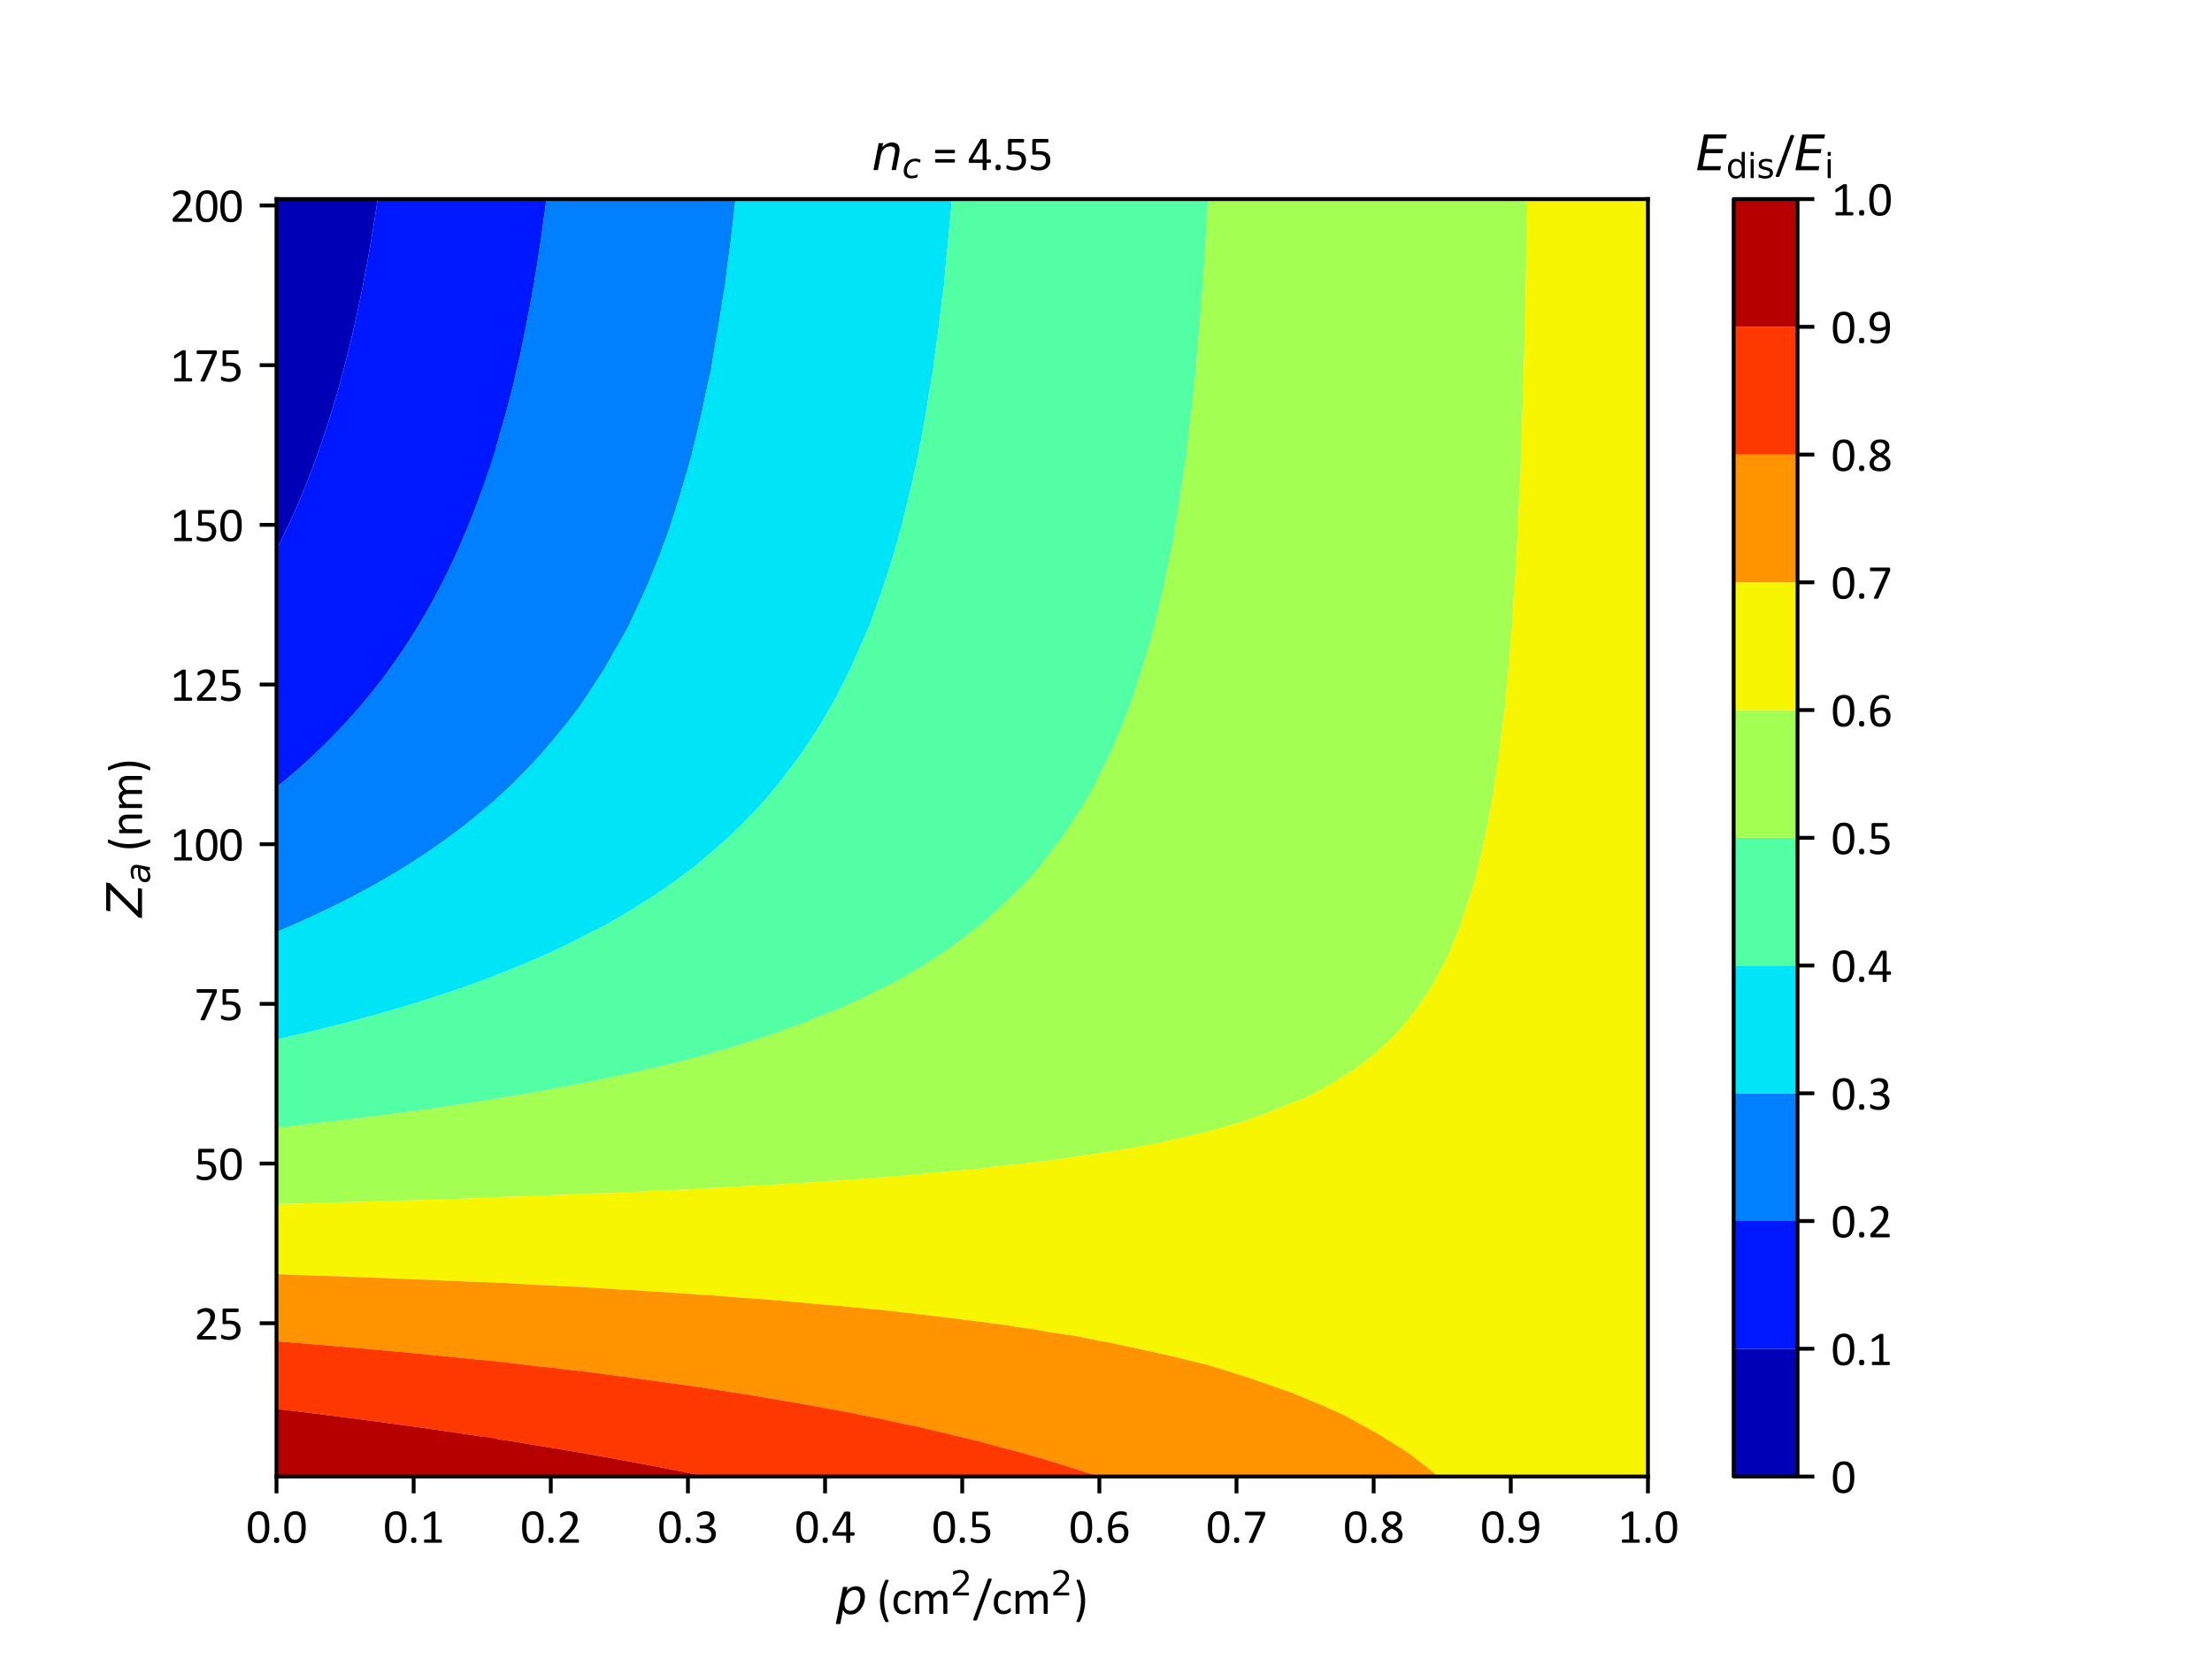<?xml version="1.0" encoding="utf-8" standalone="no"?>
<!DOCTYPE svg PUBLIC "-//W3C//DTD SVG 1.1//EN"
  "http://www.w3.org/Graphics/SVG/1.1/DTD/svg11.dtd">
<svg xmlns:xlink="http://www.w3.org/1999/xlink" width="460.8pt" height="345.6pt" viewBox="0 0 460.8 345.6" xmlns="http://www.w3.org/2000/svg" version="1.1">
 <defs>
  <style type="text/css">*{stroke-linejoin: round; stroke-linecap: butt}</style>
 </defs>
 <g id="figure_1">
  <g id="patch_1">
   <path d="M 0 345.6 
L 460.8 345.6 
L 460.8 0 
L 0 0 
z
" style="fill: #ffffff"/>
  </g>
  <g id="axes_1">
   <g id="patch_2">
    <path d="M 57.6 307.584 
L 343.296 307.584 
L 343.296 41.472 
L 57.6 41.472 
z
" style="fill: #ffffff"/>
   </g>
   <g id="PathCollection_1">
    <path d="M 57.629 114.46 
L 58.062 113.609 
L 58.703 112.308 
L 59.169 111.362 
L 59.186 111.326 
L 60.249 109.076 
L 60.297 108.974 
L 60.451 108.642 
L 60.746 108 
L 61.164 107.064 
L 61.181 107.026 
L 62.204 104.683 
L 62.208 104.674 
L 62.294 104.468 
L 63.193 102.321 
L 63.215 102.266 
L 63.358 101.92 
L 63.591 101.347 
L 63.93 100.491 
L 63.977 100.373 
L 64.107 100.041 
L 64.89 98.021 
L 65.05 97.591 
L 65.765 95.669 
L 65.903 95.287 
L 66.119 94.694 
L 66.442 93.778 
L 66.462 93.72 
L 66.95 92.31 
L 67.274 91.368 
L 67.703 90.077 
L 68.054 89.016 
L 68.35 88.092 
L 68.356 88.072 
L 68.366 88.042 
L 68.379 88 
L 68.395 87.951 
L 68.676 87.067 
L 68.956 86.159 
L 69.398 84.715 
L 69.654 83.851 
L 70.093 82.363 
L 70.115 82.289 
L 70.375 81.389 
L 70.57 80.691 
L 70.649 80.415 
L 71.221 78.326 
L 71.294 78.062 
L 71.311 77.996 
L 71.916 75.71 
L 72.01 75.34 
L 72.074 75.098 
L 72.167 74.736 
L 72.283 74.271 
L 72.408 73.772 
L 72.411 73.762 
L 72.414 73.749 
L 72.449 73.604 
L 72.919 71.692 
L 72.988 71.41 
L 73.465 69.392 
L 73.544 69.057 
L 73.604 68.793 
L 73.689 68.43 
L 73.77 68.083 
L 73.832 67.807 
L 73.874 67.617 
L 73.989 67.109 
L 74.468 64.928 
L 74.505 64.757 
L 74.604 64.289 
L 75.004 62.405 
L 75.076 62.051 
L 75.13 61.796 
L 75.206 61.43 
L 75.386 60.53 
L 75.401 60.456 
L 75.421 60.355 
L 75.864 58.104 
L 75.889 57.975 
L 76.31 55.752 
L 76.396 55.292 
L 76.493 54.778 
L 76.57 54.349 
L 76.624 54.043 
L 76.668 53.803 
L 76.861 52.709 
L 77.084 51.451 
L 77.18 50.89 
L 77.486 49.099 
L 77.619 48.289 
L 77.63 48.221 
L 77.646 48.125 
L 77.682 47.903 
L 77.806 47.151 
L 77.988 46.002 
L 78.179 44.798 
L 78.528 42.517 
L 78.538 42.446 
L 78.55 42.368 
L 78.684 41.472 
L 77.437 41.472 
L 75.913 41.472 
L 74.389 41.472 
L 72.866 41.472 
L 71.342 41.472 
L 69.818 41.472 
L 68.295 41.472 
L 66.771 41.472 
L 65.247 41.472 
L 63.723 41.472 
L 62.2 41.472 
L 60.676 41.472 
L 59.152 41.472 
L 57.629 41.472 
L 57.629 44.798 
L 57.629 48.125 
L 57.629 51.451 
L 57.629 54.778 
L 57.629 58.104 
L 57.629 61.43 
L 57.629 64.757 
L 57.629 68.083 
L 57.629 71.41 
L 57.629 74.736 
L 57.629 78.062 
L 57.629 81.389 
L 57.629 84.715 
L 57.629 88.042 
L 57.629 91.368 
L 57.629 94.694 
L 57.629 98.021 
L 57.629 101.347 
L 57.629 104.674 
L 57.629 108 
L 57.629 111.326 
" clip-path="url(#p5762fa5c3b)" style="fill: #0000b6"/>
   </g>
   <g id="PathCollection_2">
    <path d="M 78.684 41.472 
L 78.55 42.368 
L 78.538 42.446 
L 78.528 42.517 
L 78.179 44.798 
L 77.988 46.002 
L 77.806 47.151 
L 77.682 47.903 
L 77.646 48.125 
L 77.63 48.221 
L 77.619 48.289 
L 77.486 49.099 
L 77.18 50.89 
L 77.084 51.451 
L 76.861 52.709 
L 76.668 53.803 
L 76.624 54.043 
L 76.57 54.349 
L 76.493 54.778 
L 76.396 55.292 
L 76.31 55.752 
L 75.889 57.975 
L 75.864 58.104 
L 75.421 60.355 
L 75.401 60.456 
L 75.386 60.53 
L 75.206 61.43 
L 75.13 61.796 
L 75.076 62.051 
L 75.004 62.405 
L 74.604 64.289 
L 74.505 64.757 
L 74.468 64.928 
L 73.989 67.109 
L 73.874 67.617 
L 73.832 67.807 
L 73.77 68.083 
L 73.689 68.43 
L 73.604 68.793 
L 73.544 69.057 
L 73.465 69.392 
L 72.988 71.41 
L 72.919 71.692 
L 72.449 73.604 
L 72.414 73.749 
L 72.411 73.762 
L 72.408 73.772 
L 72.283 74.271 
L 72.167 74.736 
L 72.074 75.098 
L 72.01 75.34 
L 71.916 75.71 
L 71.311 77.996 
L 71.294 78.062 
L 71.221 78.326 
L 70.649 80.415 
L 70.57 80.691 
L 70.375 81.389 
L 70.115 82.289 
L 70.093 82.363 
L 69.654 83.851 
L 69.398 84.715 
L 68.956 86.159 
L 68.676 87.067 
L 68.395 87.951 
L 68.379 88 
L 68.366 88.042 
L 68.356 88.072 
L 68.35 88.092 
L 68.054 89.016 
L 67.703 90.077 
L 67.274 91.368 
L 66.95 92.31 
L 66.462 93.72 
L 66.442 93.778 
L 66.119 94.694 
L 65.903 95.287 
L 65.765 95.669 
L 65.05 97.591 
L 64.89 98.021 
L 64.107 100.041 
L 63.977 100.373 
L 63.93 100.491 
L 63.591 101.347 
L 63.358 101.92 
L 63.215 102.266 
L 63.193 102.321 
L 62.294 104.468 
L 62.208 104.674 
L 62.204 104.683 
L 61.181 107.026 
L 61.164 107.064 
L 60.746 108 
L 60.451 108.642 
L 60.297 108.974 
L 60.249 109.076 
L 59.186 111.326 
L 59.169 111.362 
L 58.703 112.308 
L 58.062 113.609 
L 57.629 114.46 
L 57.629 114.653 
L 57.629 117.979 
L 57.629 121.306 
L 57.629 124.632 
L 57.629 127.958 
L 57.629 131.285 
L 57.629 134.611 
L 57.629 137.938 
L 57.629 141.264 
L 57.629 144.59 
L 57.629 147.917 
L 57.629 151.243 
L 57.629 154.57 
L 57.629 157.896 
L 57.629 161.222 
L 57.629 163.972 
L 57.757 163.87 
L 58.549 163.233 
L 59.81 162.197 
L 60.028 162.014 
L 60.964 161.222 
L 61.596 160.676 
L 62.089 160.248 
L 62.933 159.497 
L 63.52 158.965 
L 63.868 158.656 
L 64.705 157.896 
L 65.085 157.541 
L 65.661 156.992 
L 66.457 156.241 
L 67.185 155.544 
L 67.196 155.533 
L 68.175 154.57 
L 68.215 154.53 
L 68.232 154.513 
L 69.143 153.595 
L 69.299 153.435 
L 69.428 153.3 
L 70.08 152.624 
L 71.292 151.353 
L 71.36 151.282 
L 71.397 151.243 
L 72.613 149.914 
L 73.252 149.206 
L 73.388 149.057 
L 73.538 148.891 
L 74.391 147.918 
L 74.392 147.918 
L 74.393 147.917 
L 74.404 147.904 
L 75.231 146.943 
L 75.383 146.761 
L 75.536 146.576 
L 76.15 145.841 
L 77.183 144.59 
L 77.344 144.388 
L 77.787 143.827 
L 78.617 142.779 
L 79.04 142.238 
L 79.142 142.107 
L 79.785 141.264 
L 80.067 140.887 
L 80.513 140.29 
L 81.157 139.405 
L 81.935 138.32 
L 82.05 138.161 
L 82.211 137.938 
L 83.006 136.791 
L 83.832 135.585 
L 84.124 135.147 
L 84.482 134.611 
L 84.93 133.92 
L 85.115 133.637 
L 85.413 133.169 
L 86.522 131.409 
L 86.588 131.305 
L 86.6 131.285 
L 87.744 129.392 
L 88.019 128.933 
L 88.165 128.681 
L 88.59 127.958 
L 88.819 127.559 
L 88.943 127.34 
L 89.146 126.984 
L 90 125.448 
L 90.449 124.632 
L 90.966 123.66 
L 91.542 122.569 
L 91.642 122.38 
L 91.695 122.28 
L 91.779 122.115 
L 92.196 121.306 
L 92.292 121.116 
L 92.345 121.008 
L 92.687 120.331 
L 93.237 119.209 
L 93.834 117.979 
L 94.093 117.427 
L 94.447 116.667 
L 94.787 115.94 
L 94.932 115.627 
L 95.13 115.187 
L 95.374 114.653 
L 95.437 114.512 
L 95.473 114.428 
L 95.807 113.679 
L 96.289 112.565 
L 96.82 111.326 
L 97.112 110.623 
L 97.607 109.42 
L 97.744 109.089 
L 97.791 108.974 
L 97.847 108.834 
L 98.183 108 
L 98.336 107.608 
L 98.565 107.026 
L 99.148 105.502 
L 99.462 104.674 
L 100.009 103.181 
L 100.322 102.321 
L 100.386 102.147 
L 100.671 101.347 
L 100.944 100.558 
L 101.009 100.373 
L 101.773 98.116 
L 101.805 98.021 
L 101.81 98.006 
L 102.57 95.669 
L 102.642 95.441 
L 102.877 94.694 
L 103.064 94.092 
L 103.34 93.174 
L 103.34 91.368 
L 103.34 88.042 
L 103.34 84.715 
L 103.34 81.389 
L 103.34 78.062 
L 103.34 74.736 
L 103.34 71.41 
L 103.34 68.083 
L 103.34 64.757 
L 103.34 61.43 
L 103.34 58.104 
L 103.34 54.778 
L 103.34 51.451 
L 103.34 48.125 
L 103.34 44.798 
L 103.34 41.472 
L 101.816 41.472 
L 100.293 41.472 
L 98.769 41.472 
L 97.245 41.472 
L 95.721 41.472 
L 94.198 41.472 
L 92.674 41.472 
L 91.15 41.472 
L 89.627 41.472 
L 88.103 41.472 
L 86.579 41.472 
L 85.055 41.472 
L 83.532 41.472 
L 82.008 41.472 
L 80.484 41.472 
L 78.961 41.472 
" clip-path="url(#p5762fa5c3b)" style="fill: #0018ff"/>
   </g>
   <g id="PathCollection_3">
    <path d="M 103.34 93.174 
L 103.064 94.092 
L 102.877 94.694 
L 102.642 95.441 
L 102.57 95.669 
L 101.81 98.006 
L 101.805 98.021 
L 101.773 98.116 
L 101.009 100.373 
L 100.944 100.558 
L 100.671 101.347 
L 100.386 102.147 
L 100.322 102.321 
L 100.009 103.181 
L 99.462 104.674 
L 99.148 105.502 
L 98.565 107.026 
L 98.336 107.608 
L 98.183 108 
L 97.847 108.834 
L 97.791 108.974 
L 97.744 109.089 
L 97.607 109.42 
L 97.112 110.623 
L 96.82 111.326 
L 96.289 112.565 
L 95.807 113.679 
L 95.473 114.428 
L 95.437 114.512 
L 95.374 114.653 
L 95.13 115.187 
L 94.932 115.627 
L 94.787 115.94 
L 94.447 116.667 
L 94.093 117.427 
L 93.834 117.979 
L 93.237 119.209 
L 92.687 120.331 
L 92.345 121.008 
L 92.292 121.116 
L 92.196 121.306 
L 91.779 122.115 
L 91.695 122.28 
L 91.642 122.38 
L 91.542 122.569 
L 90.966 123.66 
L 90.449 124.632 
L 90 125.448 
L 89.146 126.984 
L 88.943 127.34 
L 88.819 127.559 
L 88.59 127.958 
L 88.165 128.681 
L 88.019 128.933 
L 87.744 129.392 
L 86.6 131.285 
L 86.588 131.305 
L 86.522 131.409 
L 85.413 133.169 
L 85.115 133.637 
L 84.93 133.92 
L 84.482 134.611 
L 84.124 135.147 
L 83.832 135.585 
L 83.006 136.791 
L 82.211 137.938 
L 82.05 138.161 
L 81.935 138.32 
L 81.157 139.405 
L 80.513 140.29 
L 80.067 140.887 
L 79.785 141.264 
L 79.142 142.107 
L 79.04 142.238 
L 78.617 142.779 
L 77.787 143.827 
L 77.344 144.388 
L 77.183 144.59 
L 76.15 145.841 
L 75.536 146.576 
L 75.383 146.761 
L 75.231 146.943 
L 74.404 147.904 
L 74.393 147.917 
L 74.392 147.918 
L 74.391 147.918 
L 73.538 148.891 
L 73.388 149.057 
L 73.252 149.206 
L 72.613 149.914 
L 71.397 151.243 
L 71.36 151.282 
L 71.292 151.353 
L 70.08 152.624 
L 69.428 153.3 
L 69.299 153.435 
L 69.143 153.595 
L 68.232 154.513 
L 68.215 154.53 
L 68.175 154.57 
L 67.196 155.533 
L 67.185 155.544 
L 66.457 156.241 
L 65.661 156.992 
L 65.085 157.541 
L 64.705 157.896 
L 63.868 158.656 
L 63.52 158.965 
L 62.933 159.497 
L 62.089 160.248 
L 61.596 160.676 
L 60.964 161.222 
L 60.028 162.014 
L 59.81 162.197 
L 58.549 163.233 
L 57.757 163.87 
L 57.629 163.972 
L 57.629 164.549 
L 57.629 167.875 
L 57.629 171.202 
L 57.629 174.528 
L 57.629 177.854 
L 57.629 181.181 
L 57.629 184.507 
L 57.629 187.834 
L 57.629 191.16 
L 57.629 194.133 
L 57.826 194.054 
L 58.407 193.813 
L 59.12 193.512 
L 60.047 193.113 
L 60.329 192.987 
L 60.97 192.71 
L 61.623 192.418 
L 62.585 192 
L 63.655 191.519 
L 63.781 191.464 
L 64.457 191.16 
L 65.109 190.858 
L 65.463 190.689 
L 66.582 190.167 
L 66.997 189.968 
L 67.616 189.679 
L 69.358 188.839 
L 69.376 188.83 
L 69.422 188.808 
L 71.296 187.875 
L 71.355 187.846 
L 71.379 187.834 
L 72.394 187.313 
L 73.28 186.859 
L 73.309 186.844 
L 73.322 186.837 
L 75.04 185.928 
L 75.713 185.561 
L 76.076 185.368 
L 77.365 184.665 
L 77.481 184.603 
L 77.654 184.507 
L 78.834 183.839 
L 79.119 183.674 
L 79.899 183.231 
L 81.496 182.3 
L 81.58 182.251 
L 81.744 182.155 
L 82.067 181.964 
L 83.361 181.181 
L 83.463 181.118 
L 83.902 180.846 
L 84.792 180.297 
L 84.935 180.207 
L 85.441 179.884 
L 85.738 179.691 
L 87.039 178.858 
L 88.037 178.202 
L 88.154 178.126 
L 88.567 177.854 
L 89.375 177.306 
L 90.112 176.794 
L 90.853 176.287 
L 91.538 175.808 
L 91.689 175.705 
L 91.977 175.502 
L 92.966 174.792 
L 93.065 174.721 
L 93.331 174.528 
L 94.645 173.555 
L 94.647 173.554 
L 96.241 172.337 
L 97.167 171.614 
L 97.303 171.509 
L 97.697 171.202 
L 98.48 170.57 
L 99.409 169.804 
L 99.945 169.368 
L 100.57 168.849 
L 101.567 167.999 
L 101.712 167.875 
L 101.75 167.842 
L 101.765 167.829 
L 102.826 166.901 
L 102.874 166.858 
L 102.908 166.828 
L 103.34 166.426 
L 103.34 164.549 
L 103.34 161.222 
L 103.34 157.896 
L 103.34 154.57 
L 103.34 151.243 
L 103.34 147.917 
L 103.34 144.59 
L 103.34 141.264 
L 103.34 137.938 
L 103.34 134.611 
L 103.34 131.285 
L 103.34 127.958 
L 103.34 124.632 
L 103.34 121.306 
L 103.34 117.979 
L 103.34 114.653 
L 103.34 111.326 
L 103.34 108 
L 103.34 104.674 
L 103.34 101.347 
L 103.34 98.021 
L 103.34 94.694 
" clip-path="url(#p5762fa5c3b)" style="fill: #0080ff"/>
   </g>
   <g id="PathCollection_4">
    <path d="M 103.34 166.426 
L 102.908 166.828 
L 102.874 166.858 
L 102.826 166.901 
L 101.765 167.829 
L 101.75 167.842 
L 101.712 167.875 
L 101.567 167.999 
L 100.57 168.849 
L 99.945 169.368 
L 99.409 169.804 
L 98.48 170.57 
L 97.697 171.202 
L 97.303 171.509 
L 97.167 171.614 
L 96.241 172.337 
L 94.647 173.554 
L 94.645 173.555 
L 93.331 174.528 
L 93.065 174.721 
L 92.966 174.792 
L 91.977 175.502 
L 91.689 175.705 
L 91.538 175.808 
L 90.853 176.287 
L 90.112 176.794 
L 89.375 177.306 
L 88.567 177.854 
L 88.154 178.126 
L 88.037 178.202 
L 87.039 178.858 
L 85.738 179.691 
L 85.441 179.884 
L 84.935 180.207 
L 84.792 180.297 
L 83.902 180.846 
L 83.463 181.118 
L 83.361 181.181 
L 82.067 181.964 
L 81.744 182.155 
L 81.58 182.251 
L 81.496 182.3 
L 79.899 183.231 
L 79.119 183.674 
L 78.834 183.839 
L 77.654 184.507 
L 77.481 184.603 
L 77.365 184.665 
L 76.076 185.368 
L 75.713 185.561 
L 75.04 185.928 
L 73.322 186.837 
L 73.309 186.844 
L 73.28 186.859 
L 72.394 187.313 
L 71.379 187.834 
L 71.355 187.846 
L 71.296 187.875 
L 69.422 188.808 
L 69.376 188.83 
L 69.358 188.839 
L 67.616 189.679 
L 66.997 189.968 
L 66.582 190.167 
L 65.463 190.689 
L 65.109 190.858 
L 64.457 191.16 
L 63.781 191.464 
L 63.655 191.519 
L 62.585 192 
L 61.623 192.418 
L 60.97 192.71 
L 60.329 192.987 
L 60.047 193.113 
L 59.12 193.512 
L 58.407 193.813 
L 57.826 194.054 
L 57.629 194.133 
L 57.629 194.486 
L 57.629 197.813 
L 57.629 201.139 
L 57.629 204.466 
L 57.629 207.792 
L 57.629 211.118 
L 57.629 214.445 
L 57.629 216.532 
L 57.873 216.482 
L 58.5 216.346 
L 59.958 216.011 
L 60.327 215.931 
L 61.057 215.762 
L 61.259 215.718 
L 62.55 215.419 
L 63.127 215.283 
L 63.957 215.083 
L 64.751 214.894 
L 65.537 214.707 
L 65.699 214.668 
L 66.612 214.445 
L 67.736 214.168 
L 67.933 214.118 
L 68.936 213.865 
L 69.757 213.661 
L 70.317 213.518 
L 70.501 213.471 
L 72.215 213.025 
L 72.52 212.942 
L 73.179 212.77 
L 73.698 212.628 
L 74.933 212.304 
L 75.73 212.084 
L 76.079 211.992 
L 77.175 211.689 
L 77.642 211.566 
L 78.945 211.203 
L 78.975 211.195 
L 79.249 211.118 
L 80.341 210.806 
L 80.673 210.706 
L 81.864 210.362 
L 82.169 210.27 
L 83.029 210.022 
L 84.196 209.668 
L 84.75 209.506 
L 85.399 209.308 
L 85.709 209.218 
L 87.183 208.766 
L 87.535 208.656 
L 88.021 208.505 
L 89.284 208.101 
L 89.792 207.941 
L 90.257 207.792 
L 92.032 207.211 
L 93.213 206.818 
L 93.679 206.66 
L 93.789 206.621 
L 94.557 206.358 
L 94.912 206.232 
L 96.311 205.752 
L 97.051 205.487 
L 97.415 205.361 
L 98.544 204.956 
L 98.932 204.821 
L 99.913 204.466 
L 100.267 204.334 
L 100.322 204.313 
L 101.538 203.859 
L 102.214 203.596 
L 103.111 203.259 
L 103.34 203.162 
L 103.34 201.139 
L 103.34 197.813 
L 103.34 194.486 
L 103.34 191.16 
L 103.34 187.834 
L 103.34 184.507 
L 103.34 181.181 
L 103.34 177.854 
L 103.34 174.528 
L 103.34 171.202 
L 103.34 167.875 
" clip-path="url(#p5762fa5c3b)" style="fill: #00e4f8"/>
   </g>
   <g id="PathCollection_5">
    <path d="M 103.34 203.162 
L 103.111 203.259 
L 102.214 203.596 
L 101.538 203.859 
L 100.322 204.313 
L 100.267 204.334 
L 99.913 204.466 
L 98.932 204.821 
L 98.544 204.956 
L 97.415 205.361 
L 97.051 205.487 
L 96.311 205.752 
L 94.912 206.232 
L 94.557 206.358 
L 93.789 206.621 
L 93.679 206.66 
L 93.213 206.818 
L 92.032 207.211 
L 90.257 207.792 
L 89.792 207.941 
L 89.284 208.101 
L 88.021 208.505 
L 87.535 208.656 
L 87.183 208.766 
L 85.709 209.218 
L 85.399 209.308 
L 84.75 209.506 
L 84.196 209.668 
L 83.029 210.022 
L 82.169 210.27 
L 81.864 210.362 
L 80.673 210.706 
L 80.341 210.806 
L 79.249 211.118 
L 78.975 211.195 
L 78.945 211.203 
L 77.642 211.566 
L 77.175 211.689 
L 76.079 211.992 
L 75.73 212.084 
L 74.933 212.304 
L 73.698 212.628 
L 73.179 212.77 
L 72.52 212.942 
L 72.215 213.025 
L 70.501 213.471 
L 70.317 213.518 
L 69.757 213.661 
L 68.936 213.865 
L 67.933 214.118 
L 67.736 214.168 
L 66.612 214.445 
L 65.699 214.668 
L 65.537 214.707 
L 64.751 214.894 
L 63.957 215.083 
L 63.127 215.283 
L 62.55 215.419 
L 61.259 215.718 
L 61.057 215.762 
L 60.327 215.931 
L 59.958 216.011 
L 58.5 216.346 
L 57.873 216.482 
L 57.629 216.532 
L 57.629 217.771 
L 57.629 221.098 
L 57.629 224.424 
L 57.629 227.75 
L 57.629 231.077 
L 57.629 234.403 
L 57.629 234.876 
L 57.837 234.859 
L 58.758 234.759 
L 59.465 234.686 
L 62.069 234.403 
L 62.176 234.391 
L 62.185 234.39 
L 62.218 234.387 
L 64.667 234.116 
L 64.9 234.089 
L 65.697 233.997 
L 67.146 233.835 
L 67.607 233.781 
L 69.187 233.596 
L 70.154 233.484 
L 70.306 233.467 
L 70.625 233.429 
L 72.326 233.225 
L 72.461 233.208 
L 73.252 233.113 
L 73.47 233.084 
L 75.212 232.874 
L 75.582 232.824 
L 76.23 232.746 
L 76.701 232.683 
L 78.095 232.513 
L 78.703 232.432 
L 79.206 232.37 
L 79.937 232.272 
L 80.973 232.145 
L 81.827 232.029 
L 82.18 231.985 
L 83.177 231.85 
L 83.848 231.767 
L 84.953 231.616 
L 85.153 231.591 
L 86.423 231.417 
L 86.718 231.38 
L 88.081 231.192 
L 88.124 231.187 
L 88.918 231.077 
L 89.583 230.983 
L 89.676 230.969 
L 91.091 230.767 
L 91.213 230.748 
L 92.443 230.573 
L 92.94 230.495 
L 94.057 230.335 
L 94.347 230.289 
L 95.298 230.152 
L 96.211 230.009 
L 97.02 229.891 
L 97.484 229.818 
L 98.148 229.721 
L 99.487 229.509 
L 99.981 229.436 
L 100.623 229.333 
L 100.993 229.279 
L 102.77 228.994 
L 102.94 228.969 
L 103.34 228.894 
L 103.34 227.75 
L 103.34 224.424 
L 103.34 221.098 
L 103.34 217.771 
L 103.34 214.445 
L 103.34 211.118 
L 103.34 207.792 
L 103.34 204.466 
" clip-path="url(#p5762fa5c3b)" style="fill: #53ffa4"/>
   </g>
   <g id="PathCollection_6">
    <path d="M 103.34 228.894 
L 102.94 228.969 
L 102.77 228.994 
L 100.993 229.279 
L 100.623 229.333 
L 99.981 229.436 
L 99.487 229.509 
L 98.148 229.721 
L 97.484 229.818 
L 97.02 229.891 
L 96.211 230.009 
L 95.298 230.152 
L 94.347 230.289 
L 94.057 230.335 
L 92.94 230.495 
L 92.443 230.573 
L 91.213 230.748 
L 91.091 230.767 
L 89.676 230.969 
L 89.583 230.983 
L 88.918 231.077 
L 88.124 231.187 
L 88.081 231.192 
L 86.718 231.38 
L 86.423 231.417 
L 85.153 231.591 
L 84.953 231.616 
L 83.848 231.767 
L 83.177 231.85 
L 82.18 231.985 
L 81.827 232.029 
L 80.973 232.145 
L 79.937 232.272 
L 79.206 232.37 
L 78.703 232.432 
L 78.095 232.513 
L 76.701 232.683 
L 76.23 232.746 
L 75.582 232.824 
L 75.212 232.874 
L 73.47 233.084 
L 73.252 233.113 
L 72.461 233.208 
L 72.326 233.225 
L 70.625 233.429 
L 70.306 233.467 
L 70.154 233.484 
L 69.187 233.596 
L 67.607 233.781 
L 67.146 233.835 
L 65.697 233.997 
L 64.9 234.089 
L 64.667 234.116 
L 62.218 234.387 
L 62.185 234.39 
L 62.176 234.391 
L 62.069 234.403 
L 59.465 234.686 
L 58.758 234.759 
L 57.837 234.859 
L 57.629 234.876 
L 57.629 237.73 
L 57.629 241.056 
L 57.629 244.382 
L 57.629 247.709 
L 57.629 250.847 
L 57.664 250.847 
L 59.05 250.812 
L 59.258 250.804 
L 60.626 250.769 
L 60.727 250.766 
L 62.061 250.732 
L 62.343 250.721 
L 63.657 250.688 
L 63.79 250.683 
L 65.071 250.65 
L 65.429 250.637 
L 66.689 250.605 
L 66.854 250.599 
L 68.08 250.567 
L 68.516 250.551 
L 69.721 250.52 
L 69.917 250.513 
L 71.089 250.483 
L 71.604 250.464 
L 72.752 250.434 
L 72.981 250.425 
L 74.097 250.396 
L 74.692 250.375 
L 75.782 250.346 
L 76.046 250.336 
L 77.104 250.309 
L 77.781 250.284 
L 78.813 250.256 
L 79.11 250.245 
L 80.11 250.219 
L 80.871 250.191 
L 81.843 250.165 
L 82.175 250.153 
L 83.116 250.128 
L 83.962 250.096 
L 84.873 250.072 
L 85.241 250.058 
L 86.121 250.034 
L 87.054 249.999 
L 87.902 249.977 
L 88.307 249.961 
L 89.125 249.939 
L 90.146 249.901 
L 90.931 249.879 
L 91.373 249.863 
L 92.128 249.842 
L 93.24 249.8 
L 93.96 249.78 
L 94.439 249.762 
L 95.13 249.743 
L 96.334 249.697 
L 96.988 249.679 
L 97.506 249.659 
L 98.131 249.642 
L 99.43 249.591 
L 100.016 249.575 
L 100.574 249.554 
L 101.131 249.538 
L 102.527 249.484 
L 103.043 249.47 
L 103.34 249.452 
L 103.34 247.709 
L 103.34 244.382 
L 103.34 241.056 
L 103.34 237.73 
L 103.34 234.403 
L 103.34 231.077 
" clip-path="url(#p5762fa5c3b)" style="fill: #a4ff53"/>
   </g>
   <g id="PathCollection_7">
    <path d="M 103.34 249.452 
L 103.043 249.47 
L 102.527 249.484 
L 101.131 249.538 
L 100.574 249.554 
L 100.016 249.575 
L 99.43 249.591 
L 98.131 249.642 
L 97.506 249.659 
L 96.988 249.679 
L 96.334 249.697 
L 95.13 249.743 
L 94.439 249.762 
L 93.96 249.78 
L 93.24 249.8 
L 92.128 249.842 
L 91.373 249.863 
L 90.931 249.879 
L 90.146 249.901 
L 89.125 249.939 
L 88.307 249.961 
L 87.902 249.977 
L 87.054 249.999 
L 86.121 250.034 
L 85.241 250.058 
L 84.873 250.072 
L 83.962 250.096 
L 83.116 250.128 
L 82.175 250.153 
L 81.843 250.165 
L 80.871 250.191 
L 80.11 250.219 
L 79.11 250.245 
L 78.813 250.256 
L 77.781 250.284 
L 77.104 250.309 
L 76.046 250.336 
L 75.782 250.346 
L 74.692 250.375 
L 74.097 250.396 
L 72.981 250.425 
L 72.752 250.434 
L 71.604 250.464 
L 71.089 250.483 
L 69.917 250.513 
L 69.721 250.52 
L 68.516 250.551 
L 68.08 250.567 
L 66.854 250.599 
L 66.689 250.605 
L 65.429 250.637 
L 65.071 250.65 
L 63.79 250.683 
L 63.657 250.688 
L 62.343 250.721 
L 62.061 250.732 
L 60.727 250.766 
L 60.626 250.769 
L 59.258 250.804 
L 59.05 250.812 
L 57.664 250.847 
L 57.629 250.847 
L 57.629 251.035 
L 57.629 254.362 
L 57.629 257.688 
L 57.629 261.014 
L 57.629 264.341 
L 57.629 265.441 
L 57.839 265.451 
L 58.633 265.473 
L 59.689 265.513 
L 60.449 265.535 
L 60.906 265.552 
L 61.635 265.573 
L 62.784 265.617 
L 63.477 265.637 
L 63.973 265.656 
L 64.636 265.676 
L 65.881 265.724 
L 66.505 265.742 
L 67.041 265.763 
L 67.635 265.781 
L 68.978 265.833 
L 69.532 265.849 
L 70.109 265.872 
L 70.633 265.888 
L 72.077 265.945 
L 72.559 265.959 
L 73.177 265.984 
L 73.63 265.998 
L 75.177 266.06 
L 75.585 266.072 
L 76.247 266.099 
L 76.626 266.111 
L 78.278 266.177 
L 78.61 266.188 
L 79.316 266.216 
L 79.621 266.226 
L 81.381 266.298 
L 81.635 266.306 
L 82.387 266.337 
L 82.614 266.344 
L 84.485 266.422 
L 84.659 266.428 
L 85.458 266.461 
L 85.606 266.466 
L 87.591 266.549 
L 87.683 266.552 
L 88.529 266.588 
L 88.596 266.59 
L 90.698 266.68 
L 90.706 266.68 
L 91.004 266.693 
L 91.55 266.716 
L 91.626 266.72 
L 93.627 266.805 
L 94.354 266.837 
L 94.828 266.859 
L 96.533 266.933 
L 97.151 266.96 
L 98.033 267.002 
L 99.436 267.064 
L 99.943 267.086 
L 101.244 267.149 
L 102.335 267.198 
L 103.143 267.238 
L 103.34 267.244 
L 103.34 264.341 
L 103.34 261.014 
L 103.34 257.688 
L 103.34 254.362 
L 103.34 251.035 
" clip-path="url(#p5762fa5c3b)" style="fill: #f8f500"/>
   </g>
   <g id="PathCollection_8">
    <path d="M 103.34 267.244 
L 103.143 267.238 
L 102.335 267.198 
L 101.244 267.149 
L 99.943 267.086 
L 99.436 267.064 
L 98.033 267.002 
L 97.151 266.96 
L 96.533 266.933 
L 94.828 266.859 
L 94.354 266.837 
L 93.627 266.805 
L 91.626 266.72 
L 91.55 266.716 
L 91.004 266.693 
L 90.706 266.68 
L 90.698 266.68 
L 88.596 266.59 
L 88.529 266.588 
L 87.683 266.552 
L 87.591 266.549 
L 85.606 266.466 
L 85.458 266.461 
L 84.659 266.428 
L 84.485 266.422 
L 82.614 266.344 
L 82.387 266.337 
L 81.635 266.306 
L 81.381 266.298 
L 79.621 266.226 
L 79.316 266.216 
L 78.61 266.188 
L 78.278 266.177 
L 76.626 266.111 
L 76.247 266.099 
L 75.585 266.072 
L 75.177 266.06 
L 73.63 265.998 
L 73.177 265.984 
L 72.559 265.959 
L 72.077 265.945 
L 70.633 265.888 
L 70.109 265.872 
L 69.532 265.849 
L 68.978 265.833 
L 67.635 265.781 
L 67.041 265.763 
L 66.505 265.742 
L 65.881 265.724 
L 64.636 265.676 
L 63.973 265.656 
L 63.477 265.637 
L 62.784 265.617 
L 61.635 265.573 
L 60.906 265.552 
L 60.449 265.535 
L 59.689 265.513 
L 58.633 265.473 
L 57.839 265.451 
L 57.629 265.441 
L 57.629 267.667 
L 57.629 270.994 
L 57.629 274.32 
L 57.629 277.646 
L 57.629 279.411 
L 57.968 279.438 
L 58.32 279.464 
L 60.049 279.604 
L 60.301 279.623 
L 61.063 279.685 
L 61.259 279.7 
L 63.214 279.861 
L 63.302 279.867 
L 64.158 279.938 
L 64.196 279.941 
L 64.89 279.999 
L 66.204 280.108 
L 66.617 280.143 
L 67.455 280.214 
L 68.992 280.342 
L 70.298 280.456 
L 70.82 280.501 
L 71.775 280.581 
L 72.081 280.607 
L 74.192 280.794 
L 74.553 280.825 
L 74.668 280.835 
L 76.214 280.973 
L 77.25 281.065 
L 77.327 281.072 
L 77.572 281.095 
L 77.709 281.108 
L 80.097 281.323 
L 80.961 281.404 
L 82.396 281.534 
L 82.862 281.579 
L 84.358 281.72 
L 84.957 281.775 
L 85.621 281.839 
L 86.752 281.947 
L 87.619 282.03 
L 87.673 282.036 
L 88.517 282.117 
L 88.632 282.129 
L 90.536 282.313 
L 90.778 282.338 
L 91.509 282.409 
L 91.823 282.442 
L 93.452 282.601 
L 93.884 282.647 
L 94.5 282.708 
L 95.018 282.763 
L 96.364 282.896 
L 96.992 282.963 
L 97.489 283.013 
L 98.215 283.091 
L 99.274 283.196 
L 100.1 283.286 
L 100.478 283.324 
L 101.416 283.426 
L 102.181 283.503 
L 103.21 283.616 
L 103.34 283.629 
L 103.34 280.973 
L 103.34 277.646 
L 103.34 274.32 
L 103.34 270.994 
L 103.34 267.667 
" clip-path="url(#p5762fa5c3b)" style="fill: #ff9400"/>
   </g>
   <g id="PathCollection_9">
    <path d="M 103.34 283.629 
L 103.21 283.616 
L 102.181 283.503 
L 101.416 283.426 
L 100.478 283.324 
L 100.1 283.286 
L 99.274 283.196 
L 98.215 283.091 
L 97.489 283.013 
L 96.992 282.963 
L 96.364 282.896 
L 95.018 282.763 
L 94.5 282.708 
L 93.884 282.647 
L 93.452 282.601 
L 91.823 282.442 
L 91.509 282.409 
L 90.778 282.338 
L 90.536 282.313 
L 88.632 282.129 
L 88.517 282.117 
L 87.673 282.036 
L 87.619 282.03 
L 86.752 281.947 
L 85.621 281.839 
L 84.957 281.775 
L 84.358 281.72 
L 82.862 281.579 
L 82.396 281.534 
L 80.961 281.404 
L 80.097 281.323 
L 77.709 281.108 
L 77.572 281.095 
L 77.327 281.072 
L 77.25 281.065 
L 76.214 280.973 
L 74.668 280.835 
L 74.553 280.825 
L 74.192 280.794 
L 72.081 280.607 
L 71.775 280.581 
L 70.82 280.501 
L 70.298 280.456 
L 68.992 280.342 
L 67.455 280.214 
L 66.617 280.143 
L 66.204 280.108 
L 64.89 279.999 
L 64.196 279.941 
L 64.158 279.938 
L 63.302 279.867 
L 63.214 279.861 
L 61.259 279.7 
L 61.063 279.685 
L 60.301 279.623 
L 60.049 279.604 
L 58.32 279.464 
L 57.968 279.438 
L 57.629 279.411 
L 57.629 280.973 
L 57.629 284.299 
L 57.629 287.626 
L 57.629 290.952 
L 57.629 293.508 
L 57.965 293.543 
L 58.397 293.595 
L 59.732 293.755 
L 61.6 293.982 
L 61.914 294.02 
L 62.419 294.08 
L 62.564 294.098 
L 64.03 294.278 
L 65.101 294.411 
L 65.441 294.454 
L 65.656 294.481 
L 67.778 294.745 
L 68.98 294.898 
L 69.745 294.996 
L 70.45 295.085 
L 71.76 295.253 
L 72.382 295.333 
L 72.436 295.341 
L 73.275 295.45 
L 73.411 295.468 
L 75.258 295.709 
L 75.561 295.751 
L 76.248 295.841 
L 76.654 295.896 
L 78.13 296.091 
L 78.688 296.167 
L 79.22 296.238 
L 79.901 296.331 
L 81.001 296.478 
L 81.815 296.59 
L 82.191 296.641 
L 83.151 296.774 
L 83.868 296.87 
L 84.945 297.021 
L 85.161 297.05 
L 86.405 297.224 
L 86.733 297.269 
L 88.075 297.458 
L 88.129 297.466 
L 89.11 297.605 
L 89.595 297.674 
L 89.663 297.684 
L 91.096 297.891 
L 91.208 297.907 
L 92.453 298.088 
L 92.928 298.159 
L 94.061 298.324 
L 94.342 298.366 
L 95.308 298.507 
L 96.196 298.642 
L 97.025 298.763 
L 97.478 298.832 
L 98.16 298.933 
L 99.469 299.133 
L 99.988 299.21 
L 100.615 299.307 
L 101.01 299.366 
L 102.746 299.634 
L 102.949 299.665 
L 103.34 299.729 
L 103.34 297.605 
L 103.34 294.278 
L 103.34 290.952 
L 103.34 287.626 
L 103.34 284.299 
" clip-path="url(#p5762fa5c3b)" style="fill: #ff3800"/>
   </g>
   <g id="PathCollection_10">
    <path d="M 103.34 299.729 
L 102.949 299.665 
L 102.746 299.634 
L 101.01 299.366 
L 100.615 299.307 
L 99.988 299.21 
L 99.469 299.133 
L 98.16 298.933 
L 97.478 298.832 
L 97.025 298.763 
L 96.196 298.642 
L 95.308 298.507 
L 94.342 298.366 
L 94.061 298.324 
L 92.928 298.159 
L 92.453 298.088 
L 91.208 297.907 
L 91.096 297.891 
L 89.663 297.684 
L 89.595 297.674 
L 89.11 297.605 
L 88.129 297.466 
L 88.075 297.458 
L 86.733 297.269 
L 86.405 297.224 
L 85.161 297.05 
L 84.945 297.021 
L 83.868 296.87 
L 83.151 296.774 
L 82.191 296.641 
L 81.815 296.59 
L 81.001 296.478 
L 79.901 296.331 
L 79.22 296.238 
L 78.688 296.167 
L 78.13 296.091 
L 76.654 295.896 
L 76.248 295.841 
L 75.561 295.751 
L 75.258 295.709 
L 73.411 295.468 
L 73.275 295.45 
L 72.436 295.341 
L 72.382 295.333 
L 71.76 295.253 
L 70.45 295.085 
L 69.745 294.996 
L 68.98 294.898 
L 67.778 294.745 
L 65.656 294.481 
L 65.441 294.454 
L 65.101 294.411 
L 64.03 294.278 
L 62.564 294.098 
L 62.419 294.08 
L 61.914 294.02 
L 61.6 293.982 
L 59.732 293.755 
L 58.397 293.595 
L 57.965 293.543 
L 57.629 293.508 
L 57.629 294.278 
L 57.629 297.605 
L 57.629 300.931 
L 57.629 304.258 
L 57.629 307.584 
L 59.152 307.584 
L 60.676 307.584 
L 62.2 307.584 
L 63.723 307.584 
L 65.247 307.584 
L 66.771 307.584 
L 68.295 307.584 
L 69.818 307.584 
L 71.342 307.584 
L 72.866 307.584 
L 74.389 307.584 
L 75.913 307.584 
L 77.437 307.584 
L 78.961 307.584 
L 80.484 307.584 
L 82.008 307.584 
L 83.532 307.584 
L 85.055 307.584 
L 86.579 307.584 
L 88.103 307.584 
L 89.627 307.584 
L 91.15 307.584 
L 92.674 307.584 
L 94.198 307.584 
L 95.721 307.584 
L 97.245 307.584 
L 98.769 307.584 
L 100.293 307.584 
L 101.816 307.584 
L 103.34 307.584 
L 103.34 304.258 
L 103.34 300.931 
" clip-path="url(#p5762fa5c3b)" style="fill: #b60000"/>
   </g>
   <g id="PathCollection_11">
    <path clip-path="url(#p5762fa5c3b)" style="fill: #0000b6"/>
   </g>
   <g id="PathCollection_12">
    <path d="M 100.454 101.867 
L 102.251 96.663 
L 102.897 94.694 
L 103.576 92.437 
L 103.684 92.096 
L 104.051 90.754 
L 105.47 85.824 
L 106.148 83.192 
L 107.088 79.552 
L 107.552 77.406 
L 107.664 76.954 
L 107.746 76.589 
L 108.289 74.356 
L 109.378 68.991 
L 109.565 68.083 
L 109.818 66.693 
L 110.779 61.811 
L 111.013 60.331 
L 111.247 59.213 
L 111.42 57.91 
L 111.664 56.615 
L 112.035 54.162 
L 112.634 50.342 
L 113.355 45.076 
L 113.507 44.07 
L 113.545 43.74 
L 113.859 41.472 
L 108.549 41.472 
L 100.454 41.472 
L 100.454 50.342 
L 100.454 59.213 
L 100.454 68.083 
L 100.454 76.954 
L 100.454 85.824 
L 100.454 94.694 
" clip-path="url(#p5762fa5c3b)" style="fill: #0018ff"/>
   </g>
   <g id="PathCollection_13">
    <path d="M 113.859 41.472 
L 113.545 43.74 
L 113.507 44.07 
L 113.355 45.076 
L 112.634 50.342 
L 112.035 54.162 
L 111.664 56.615 
L 111.42 57.91 
L 111.247 59.213 
L 111.013 60.331 
L 110.779 61.811 
L 109.818 66.693 
L 109.565 68.083 
L 109.378 68.991 
L 108.289 74.356 
L 107.746 76.589 
L 107.664 76.954 
L 107.552 77.406 
L 107.088 79.552 
L 106.148 83.192 
L 105.47 85.824 
L 104.051 90.754 
L 103.684 92.096 
L 103.576 92.437 
L 102.897 94.694 
L 102.251 96.663 
L 100.454 101.867 
L 100.454 103.565 
L 100.454 112.435 
L 100.454 121.306 
L 100.454 130.176 
L 100.454 139.046 
L 100.454 147.917 
L 100.454 156.787 
L 100.454 165.658 
L 100.454 168.83 
L 102.14 167.504 
L 104.232 165.658 
L 105.654 164.344 
L 107.014 163.06 
L 110.766 159.216 
L 113.007 156.787 
L 115.518 153.809 
L 118.199 150.515 
L 118.34 150.347 
L 120.224 147.917 
L 120.9 146.964 
L 121.295 146.354 
L 122.034 145.319 
L 125.534 139.918 
L 126.076 139.046 
L 128.242 135.207 
L 129.646 132.774 
L 129.801 132.474 
L 130.331 131.564 
L 131.076 130.176 
L 131.876 128.404 
L 132.277 127.578 
L 133.881 124.079 
L 135.132 121.306 
L 136.919 116.913 
L 137.667 115.033 
L 138.128 113.706 
L 138.378 113.068 
L 138.642 112.435 
L 138.818 111.911 
L 138.935 111.53 
L 139.556 109.837 
L 141.393 104.075 
L 141.554 103.565 
L 141.833 102.573 
L 143.407 97.292 
L 143.741 95.971 
L 143.909 95.435 
L 144.125 94.694 
L 144.301 93.857 
L 144.479 93.082 
L 144.754 92.096 
L 145.143 90.443 
L 146.234 85.824 
L 147.228 81.076 
L 147.549 79.552 
L 147.769 78.652 
L 148.156 76.954 
L 148.489 74.812 
L 148.552 74.356 
L 149.449 69.21 
L 149.648 68.083 
L 150.079 65.289 
L 150.632 61.811 
L 150.667 61.631 
L 151.104 59.213 
L 151.37 56.621 
L 151.371 56.615 
L 151.377 56.57 
L 152.213 50.342 
L 152.765 45.573 
L 152.95 44.07 
L 153.014 43.335 
L 153.236 41.472 
L 149.023 41.472 
L 140.928 41.472 
L 132.833 41.472 
L 124.739 41.472 
L 116.644 41.472 
" clip-path="url(#p5762fa5c3b)" style="fill: #0080ff"/>
   </g>
   <g id="PathCollection_14">
    <path d="M 153.236 41.472 
L 153.014 43.335 
L 152.95 44.07 
L 152.765 45.573 
L 152.213 50.342 
L 151.377 56.57 
L 151.371 56.615 
L 151.37 56.621 
L 151.104 59.213 
L 150.667 61.631 
L 150.632 61.811 
L 150.079 65.289 
L 149.648 68.083 
L 149.449 69.21 
L 148.552 74.356 
L 148.489 74.812 
L 148.156 76.954 
L 147.769 78.652 
L 147.549 79.552 
L 147.228 81.076 
L 146.234 85.824 
L 145.143 90.443 
L 144.754 92.096 
L 144.479 93.082 
L 144.301 93.857 
L 144.125 94.694 
L 143.909 95.435 
L 143.741 95.971 
L 143.407 97.292 
L 141.833 102.573 
L 141.554 103.565 
L 141.393 104.075 
L 139.556 109.837 
L 138.935 111.53 
L 138.818 111.911 
L 138.642 112.435 
L 138.378 113.068 
L 138.128 113.706 
L 137.667 115.033 
L 136.919 116.913 
L 135.132 121.306 
L 133.881 124.079 
L 132.277 127.578 
L 131.876 128.404 
L 131.076 130.176 
L 130.331 131.564 
L 129.801 132.474 
L 129.646 132.774 
L 128.242 135.207 
L 126.076 139.046 
L 125.534 139.918 
L 122.034 145.319 
L 121.295 146.354 
L 120.9 146.964 
L 120.224 147.917 
L 118.34 150.347 
L 118.199 150.515 
L 115.518 153.809 
L 113.007 156.787 
L 110.766 159.216 
L 107.014 163.06 
L 105.654 164.344 
L 104.232 165.658 
L 102.14 167.504 
L 100.454 168.83 
L 100.454 174.528 
L 100.454 183.398 
L 100.454 192.269 
L 100.454 201.139 
L 100.454 204.165 
L 102.58 203.468 
L 108.445 201.139 
L 108.499 201.117 
L 110.751 200.14 
L 114.382 198.568 
L 114.439 198.541 
L 118.318 196.698 
L 122.819 194.373 
L 125.469 193.069 
L 126.935 192.269 
L 131.756 189.418 
L 134.593 187.612 
L 135.942 186.805 
L 137.174 185.996 
L 140.724 183.491 
L 140.818 183.426 
L 140.859 183.398 
L 140.885 183.379 
L 144.327 180.8 
L 145.665 179.719 
L 147.746 177.905 
L 149.687 176.285 
L 151.677 174.528 
L 154.57 171.737 
L 157.937 168.256 
L 159.345 166.669 
L 159.699 166.299 
L 160.257 165.658 
L 161.004 164.693 
L 162.068 163.41 
L 162.371 163.06 
L 162.589 162.783 
L 163.317 161.802 
L 165.85 158.474 
L 167.084 156.787 
L 169.708 152.843 
L 171.179 150.515 
L 172.427 148.316 
L 172.678 147.917 
L 172.755 147.78 
L 172.801 147.687 
L 174.153 145.319 
L 175.903 141.892 
L 177.297 139.046 
L 179.509 134.04 
L 180.056 132.774 
L 180.445 131.948 
L 181.203 130.176 
L 181.881 128.285 
L 182.107 127.578 
L 182.917 125.315 
L 184.331 121.306 
L 185.659 117.101 
L 186.3 115.033 
L 186.641 113.731 
L 186.84 113.095 
L 187.062 112.435 
L 187.302 111.439 
L 187.765 109.837 
L 189.218 103.87 
L 189.298 103.565 
L 189.338 103.392 
L 190.754 97.292 
L 191.107 95.425 
L 191.186 95.114 
L 191.283 94.694 
L 191.42 93.821 
L 191.8 92.096 
L 192.36 88.962 
L 192.929 85.824 
L 193.65 81.272 
L 193.953 79.552 
L 194.026 79.01 
L 194.417 76.954 
L 194.544 75.701 
L 194.67 74.605 
L 194.712 74.356 
L 194.776 73.869 
L 195.569 68.083 
L 196.05 64.006 
L 196.315 61.811 
L 196.355 61.529 
L 196.71 59.213 
L 196.83 57.392 
L 196.89 56.615 
L 197.48 50.635 
L 197.511 50.342 
L 197.526 50.17 
L 198.086 44.07 
L 198.239 42.182 
L 198.304 41.472 
L 197.591 41.472 
L 189.496 41.472 
L 181.402 41.472 
L 173.307 41.472 
L 165.212 41.472 
L 157.117 41.472 
" clip-path="url(#p5762fa5c3b)" style="fill: #00e4f8"/>
   </g>
   <g id="PathCollection_15">
    <path d="M 198.304 41.472 
L 198.239 42.182 
L 198.086 44.07 
L 197.526 50.17 
L 197.511 50.342 
L 197.48 50.635 
L 196.89 56.615 
L 196.83 57.392 
L 196.71 59.213 
L 196.355 61.529 
L 196.315 61.811 
L 196.05 64.006 
L 195.569 68.083 
L 194.776 73.869 
L 194.712 74.356 
L 194.67 74.605 
L 194.544 75.701 
L 194.417 76.954 
L 194.026 79.01 
L 193.953 79.552 
L 193.65 81.272 
L 192.929 85.824 
L 192.36 88.962 
L 191.8 92.096 
L 191.42 93.821 
L 191.283 94.694 
L 191.186 95.114 
L 191.107 95.425 
L 190.754 97.292 
L 189.338 103.392 
L 189.298 103.565 
L 189.218 103.87 
L 187.765 109.837 
L 187.302 111.439 
L 187.062 112.435 
L 186.84 113.095 
L 186.641 113.731 
L 186.3 115.033 
L 185.659 117.101 
L 184.331 121.306 
L 182.917 125.315 
L 182.107 127.578 
L 181.881 128.285 
L 181.203 130.176 
L 180.445 131.948 
L 180.056 132.774 
L 179.509 134.04 
L 177.297 139.046 
L 175.903 141.892 
L 174.153 145.319 
L 172.801 147.687 
L 172.755 147.78 
L 172.678 147.917 
L 172.427 148.316 
L 171.179 150.515 
L 169.708 152.843 
L 167.084 156.787 
L 165.85 158.474 
L 163.317 161.802 
L 162.589 162.783 
L 162.371 163.06 
L 162.068 163.41 
L 161.004 164.693 
L 160.257 165.658 
L 159.699 166.299 
L 159.345 166.669 
L 157.937 168.256 
L 154.57 171.737 
L 151.677 174.528 
L 149.687 176.285 
L 147.746 177.905 
L 145.665 179.719 
L 144.327 180.8 
L 140.885 183.379 
L 140.859 183.398 
L 140.818 183.426 
L 140.724 183.491 
L 137.174 185.996 
L 135.942 186.805 
L 134.593 187.612 
L 131.756 189.418 
L 126.935 192.269 
L 125.469 193.069 
L 122.819 194.373 
L 118.318 196.698 
L 114.439 198.541 
L 114.382 198.568 
L 110.751 200.14 
L 108.499 201.117 
L 108.445 201.139 
L 102.58 203.468 
L 100.454 204.165 
L 100.454 210.01 
L 100.454 218.88 
L 100.454 227.75 
L 100.454 229.311 
L 101.024 229.257 
L 108.258 228.069 
L 108.777 228 
L 110.23 227.75 
L 116.228 226.651 
L 117.135 226.45 
L 122.624 225.433 
L 127.962 224.218 
L 131.255 223.576 
L 134.719 222.761 
L 136.122 222.484 
L 140.267 221.478 
L 144.348 220.433 
L 145.763 220.08 
L 149.986 218.88 
L 153.288 217.929 
L 154.294 217.599 
L 158.436 216.282 
L 161.805 215.146 
L 163.526 214.47 
L 166.504 213.428 
L 172.294 211.12 
L 173.813 210.564 
L 175.115 210.01 
L 180.467 207.538 
L 182.788 206.342 
L 185.14 205.236 
L 187.928 203.737 
L 191.14 201.885 
L 191.564 201.652 
L 192.387 201.139 
L 194.082 200.001 
L 196.384 198.541 
L 199.207 196.544 
L 204.767 192.269 
L 205.287 191.832 
L 210.446 187.053 
L 211.458 186.126 
L 211.59 185.996 
L 211.643 185.939 
L 214.15 183.398 
L 216.291 180.864 
L 216.344 180.8 
L 217.393 179.44 
L 221.221 174.528 
L 221.507 174.125 
L 225.361 168.256 
L 225.834 167.454 
L 226.296 166.755 
L 226.935 165.658 
L 227.638 164.227 
L 228.276 163.06 
L 230.589 158.425 
L 231.375 156.787 
L 233.524 151.811 
L 234.052 150.515 
L 234.38 149.589 
L 235.088 147.917 
L 235.48 146.744 
L 236.012 145.319 
L 238.012 139.104 
L 238.032 139.046 
L 238.04 139.02 
L 239.891 132.774 
L 240.286 131.184 
L 240.419 130.761 
L 240.582 130.176 
L 240.708 129.52 
L 240.843 128.915 
L 241.212 127.578 
L 241.731 125.324 
L 242.635 121.306 
L 243.846 115.187 
L 243.877 115.033 
L 243.881 115.01 
L 244.466 112.435 
L 244.795 110.087 
L 244.824 109.837 
L 245.592 105.067 
L 245.842 103.565 
L 245.93 102.958 
L 246.756 97.292 
L 246.88 96.525 
L 247.208 94.694 
L 247.367 92.985 
L 247.433 92.096 
L 247.696 89.888 
L 248.187 85.824 
L 248.802 79.849 
L 248.834 79.552 
L 248.844 79.409 
L 249.184 76.954 
L 249.256 75.713 
L 249.301 74.705 
L 249.34 74.356 
L 249.411 73.391 
L 249.897 68.083 
L 250.232 63.676 
L 250.388 61.811 
L 250.428 60.949 
L 250.627 59.213 
L 250.674 57.588 
L 250.761 56.615 
L 250.897 54.021 
L 251.155 50.342 
L 251.334 47.143 
L 251.536 44.07 
L 251.576 42.688 
L 251.656 41.472 
L 246.159 41.472 
L 238.065 41.472 
L 229.97 41.472 
L 221.875 41.472 
L 213.78 41.472 
L 205.686 41.472 
" clip-path="url(#p5762fa5c3b)" style="fill: #53ffa4"/>
   </g>
   <g id="PathCollection_16">
    <path d="M 251.656 41.472 
L 251.576 42.688 
L 251.536 44.07 
L 251.334 47.143 
L 251.155 50.342 
L 250.897 54.021 
L 250.761 56.615 
L 250.674 57.588 
L 250.627 59.213 
L 250.428 60.949 
L 250.388 61.811 
L 250.232 63.676 
L 249.897 68.083 
L 249.411 73.391 
L 249.34 74.356 
L 249.301 74.705 
L 249.256 75.713 
L 249.184 76.954 
L 248.844 79.409 
L 248.834 79.552 
L 248.802 79.849 
L 248.187 85.824 
L 247.696 89.888 
L 247.433 92.096 
L 247.367 92.985 
L 247.208 94.694 
L 246.88 96.525 
L 246.756 97.292 
L 245.93 102.958 
L 245.842 103.565 
L 245.592 105.067 
L 244.824 109.837 
L 244.795 110.087 
L 244.466 112.435 
L 243.881 115.01 
L 243.877 115.033 
L 243.846 115.187 
L 242.635 121.306 
L 241.731 125.324 
L 241.212 127.578 
L 240.843 128.915 
L 240.708 129.52 
L 240.582 130.176 
L 240.419 130.761 
L 240.286 131.184 
L 239.891 132.774 
L 238.04 139.02 
L 238.032 139.046 
L 238.012 139.104 
L 236.012 145.319 
L 235.48 146.744 
L 235.088 147.917 
L 234.38 149.589 
L 234.052 150.515 
L 233.524 151.811 
L 231.375 156.787 
L 230.589 158.425 
L 228.276 163.06 
L 227.638 164.227 
L 226.935 165.658 
L 226.296 166.755 
L 225.834 167.454 
L 225.361 168.256 
L 221.507 174.125 
L 221.221 174.528 
L 217.393 179.44 
L 216.344 180.8 
L 216.291 180.864 
L 214.15 183.398 
L 211.643 185.939 
L 211.59 185.996 
L 211.458 186.126 
L 210.446 187.053 
L 205.287 191.832 
L 204.767 192.269 
L 199.207 196.544 
L 196.384 198.541 
L 194.082 200.001 
L 192.387 201.139 
L 191.564 201.652 
L 191.14 201.885 
L 187.928 203.737 
L 185.14 205.236 
L 182.788 206.342 
L 180.467 207.538 
L 175.115 210.01 
L 173.813 210.564 
L 172.294 211.12 
L 166.504 213.428 
L 163.526 214.47 
L 161.805 215.146 
L 158.436 216.282 
L 154.294 217.599 
L 153.288 217.929 
L 149.986 218.88 
L 145.763 220.08 
L 144.348 220.433 
L 140.267 221.478 
L 136.122 222.484 
L 134.719 222.761 
L 131.255 223.576 
L 127.962 224.218 
L 122.624 225.433 
L 117.135 226.45 
L 116.228 226.651 
L 110.23 227.75 
L 108.777 228 
L 108.258 228.069 
L 101.024 229.257 
L 100.454 229.311 
L 100.454 236.621 
L 100.454 245.491 
L 100.454 249.491 
L 101.967 249.494 
L 105.052 249.323 
L 111.894 249.157 
L 115.333 248.959 
L 117.93 248.894 
L 121.84 248.668 
L 127.508 248.526 
L 131.784 248.267 
L 133.862 248.214 
L 138.713 247.918 
L 143.041 247.806 
L 148.274 247.472 
L 149.757 247.433 
L 155.695 247.05 
L 158.472 246.976 
L 164.814 246.546 
L 165.603 246.524 
L 172.815 246.03 
L 173.774 246.003 
L 180.835 245.491 
L 181.385 245.449 
L 181.419 245.444 
L 188.917 244.857 
L 190.229 244.688 
L 197.071 244.115 
L 198.167 243.969 
L 203.855 243.485 
L 208.054 242.895 
L 212.641 242.476 
L 215.055 242.119 
L 218.504 241.797 
L 226.361 240.576 
L 228.047 240.405 
L 232.148 239.729 
L 232.749 239.666 
L 235.303 239.219 
L 241.323 238.1 
L 248.014 236.621 
L 252.068 235.629 
L 257.678 234.023 
L 259.476 233.473 
L 260.315 233.13 
L 263.928 231.929 
L 268.358 230.035 
L 271.483 228.89 
L 273.772 227.75 
L 277.725 225.598 
L 279.9 224.149 
L 282.156 222.845 
L 283.976 221.478 
L 286.973 219.034 
L 287.142 218.88 
L 287.561 218.459 
L 289.922 216.282 
L 291.191 215.005 
L 294.295 211.154 
L 294.897 210.457 
L 295.229 210.01 
L 298.447 205.214 
L 299.252 203.737 
L 299.859 202.484 
L 300.227 201.783 
L 300.643 201.139 
L 300.906 200.663 
L 301.041 200.331 
L 301.887 198.541 
L 303.973 193.53 
L 304.406 192.269 
L 305.205 189.658 
L 306.48 185.996 
L 306.726 185.17 
L 307.272 183.398 
L 307.771 181.152 
L 307.881 180.8 
L 308.031 180.236 
L 309.335 174.528 
L 309.884 171.794 
L 310.542 168.256 
L 310.627 167.739 
L 311.092 165.658 
L 311.326 163.547 
L 311.406 163.06 
L 311.938 159.489 
L 312.317 156.787 
L 312.968 151.361 
L 313.079 150.515 
L 313.088 150.465 
L 313.473 147.917 
L 313.585 146.569 
L 313.631 145.474 
L 313.647 145.319 
L 313.678 144.892 
L 314.268 139.046 
L 314.668 134.286 
L 314.788 132.774 
L 314.817 132.08 
L 315.048 130.176 
L 315.107 128.404 
L 315.178 127.578 
L 315.283 125.392 
L 315.587 121.306 
L 315.797 117.783 
L 315.964 115.033 
L 315.993 113.805 
L 316.132 112.435 
L 316.147 111.135 
L 316.237 109.837 
L 316.344 106.488 
L 316.508 103.565 
L 316.62 100.943 
L 316.793 97.292 
L 316.81 95.694 
L 316.846 95.232 
L 316.897 94.694 
L 316.899 94.17 
L 316.894 93.733 
L 316.988 92.096 
L 317.075 87.946 
L 317.166 85.824 
L 317.225 83.866 
L 317.39 79.552 
L 317.392 77.689 
L 317.448 76.954 
L 317.438 76.239 
L 317.532 74.356 
L 317.592 69.639 
L 317.643 68.083 
L 317.675 66.618 
L 317.825 61.811 
L 317.813 59.757 
L 317.851 59.213 
L 317.839 58.68 
L 317.929 56.615 
L 317.965 51.49 
L 317.994 50.342 
L 318.011 49.245 
L 318.146 44.07 
L 318.122 41.876 
L 318.134 41.472 
L 310.917 41.472 
L 302.822 41.472 
L 294.728 41.472 
L 286.633 41.472 
L 278.538 41.472 
L 270.444 41.472 
L 262.349 41.472 
L 254.254 41.472 
" clip-path="url(#p5762fa5c3b)" style="fill: #a4ff53"/>
   </g>
   <g id="PathCollection_17">
    <path d="M 318.134 41.472 
L 318.122 41.876 
L 318.146 44.07 
L 318.011 49.245 
L 317.994 50.342 
L 317.965 51.49 
L 317.929 56.615 
L 317.839 58.68 
L 317.851 59.213 
L 317.813 59.757 
L 317.825 61.811 
L 317.675 66.618 
L 317.643 68.083 
L 317.592 69.639 
L 317.532 74.356 
L 317.438 76.239 
L 317.448 76.954 
L 317.392 77.689 
L 317.39 79.552 
L 317.225 83.866 
L 317.166 85.824 
L 317.075 87.946 
L 316.988 92.096 
L 316.894 93.733 
L 316.899 94.17 
L 316.897 94.694 
L 316.846 95.232 
L 316.81 95.694 
L 316.793 97.292 
L 316.62 100.943 
L 316.508 103.565 
L 316.344 106.488 
L 316.237 109.837 
L 316.147 111.135 
L 316.132 112.435 
L 315.993 113.805 
L 315.964 115.033 
L 315.797 117.783 
L 315.587 121.306 
L 315.283 125.392 
L 315.178 127.578 
L 315.107 128.404 
L 315.048 130.176 
L 314.817 132.08 
L 314.788 132.774 
L 314.668 134.286 
L 314.268 139.046 
L 313.678 144.892 
L 313.647 145.319 
L 313.631 145.474 
L 313.585 146.569 
L 313.473 147.917 
L 313.088 150.465 
L 313.079 150.515 
L 312.968 151.361 
L 312.317 156.787 
L 311.938 159.489 
L 311.406 163.06 
L 311.326 163.547 
L 311.092 165.658 
L 310.627 167.739 
L 310.542 168.256 
L 309.884 171.794 
L 309.335 174.528 
L 308.031 180.236 
L 307.881 180.8 
L 307.771 181.152 
L 307.272 183.398 
L 306.726 185.17 
L 306.48 185.996 
L 305.205 189.658 
L 304.406 192.269 
L 303.973 193.53 
L 301.887 198.541 
L 301.041 200.331 
L 300.906 200.663 
L 300.643 201.139 
L 300.227 201.783 
L 299.859 202.484 
L 299.252 203.737 
L 298.447 205.214 
L 295.229 210.01 
L 294.897 210.457 
L 294.295 211.154 
L 291.191 215.005 
L 289.922 216.282 
L 287.561 218.459 
L 287.142 218.88 
L 286.973 219.034 
L 283.976 221.478 
L 282.156 222.845 
L 279.9 224.149 
L 277.725 225.598 
L 273.772 227.75 
L 271.483 228.89 
L 268.358 230.035 
L 263.928 231.929 
L 260.315 233.13 
L 259.476 233.473 
L 257.678 234.023 
L 252.068 235.629 
L 248.014 236.621 
L 241.323 238.1 
L 235.303 239.219 
L 232.749 239.666 
L 232.148 239.729 
L 228.047 240.405 
L 226.361 240.576 
L 218.504 241.797 
L 215.055 242.119 
L 212.641 242.476 
L 208.054 242.895 
L 203.855 243.485 
L 198.167 243.969 
L 197.071 244.115 
L 190.229 244.688 
L 188.917 244.857 
L 181.419 245.444 
L 181.385 245.449 
L 180.835 245.491 
L 173.774 246.003 
L 172.815 246.03 
L 165.603 246.524 
L 164.814 246.546 
L 158.472 246.976 
L 155.695 247.05 
L 149.757 247.433 
L 148.274 247.472 
L 143.041 247.806 
L 138.713 247.918 
L 133.862 248.214 
L 131.784 248.267 
L 127.508 248.526 
L 121.84 248.668 
L 117.93 248.894 
L 115.333 248.959 
L 111.894 249.157 
L 105.052 249.323 
L 101.967 249.494 
L 100.454 249.491 
L 100.454 254.362 
L 100.454 263.232 
L 100.454 267.067 
L 101.945 267.174 
L 104.872 267.262 
L 112.642 267.717 
L 114.921 267.789 
L 118.448 268.004 
L 120.328 268.065 
L 129.69 268.657 
L 130.768 268.695 
L 135.004 268.974 
L 135.667 268.997 
L 143.055 269.504 
L 146.191 269.714 
L 149.626 269.943 
L 152.981 270.225 
L 160.113 270.743 
L 172.171 271.82 
L 172.795 271.87 
L 173.666 271.939 
L 175.323 272.102 
L 185.534 273.086 
L 186.956 273.255 
L 193.848 274.078 
L 199.063 274.7 
L 199.922 274.805 
L 200.081 274.831 
L 210.116 276.118 
L 212.078 276.469 
L 215.317 276.909 
L 218.748 277.546 
L 224.273 278.345 
L 229.369 279.382 
L 230.505 279.558 
L 237.172 280.973 
L 237.927 281.124 
L 238.29 281.22 
L 245.465 282.809 
L 247.022 283.256 
L 251.27 284.242 
L 259.619 286.851 
L 260.081 286.973 
L 260.874 287.245 
L 262.845 287.957 
L 268.264 289.843 
L 269.189 290.155 
L 269.487 290.277 
L 274.672 292.441 
L 275.77 292.877 
L 276.467 293.234 
L 280.014 294.808 
L 286.183 298.22 
L 286.799 298.531 
L 287.071 298.714 
L 293.269 302.572 
L 296.398 304.986 
L 296.818 305.293 
L 299.6 307.584 
L 302.822 307.584 
L 310.917 307.584 
L 319.012 307.584 
L 327.107 307.584 
L 335.201 307.584 
L 343.296 307.584 
L 343.296 298.714 
L 343.296 289.843 
L 343.296 280.973 
L 343.296 272.102 
L 343.296 263.232 
L 343.296 254.362 
L 343.296 245.491 
L 343.296 236.621 
L 343.296 227.75 
L 343.296 218.88 
L 343.296 210.01 
L 343.296 201.139 
L 343.296 192.269 
L 343.296 183.398 
L 343.296 174.528 
L 343.296 165.658 
L 343.296 156.787 
L 343.296 147.917 
L 343.296 139.046 
L 343.296 130.176 
L 343.296 121.306 
L 343.296 112.435 
L 343.296 103.565 
L 343.296 94.694 
L 343.296 85.824 
L 343.296 76.954 
L 343.296 68.083 
L 343.296 59.213 
L 343.296 50.342 
L 343.296 41.472 
L 335.201 41.472 
L 327.107 41.472 
L 319.012 41.472 
" clip-path="url(#p5762fa5c3b)" style="fill: #f8f500"/>
   </g>
   <g id="PathCollection_18">
    <path d="M 299.6 307.584 
L 296.818 305.293 
L 296.398 304.986 
L 293.269 302.572 
L 287.071 298.714 
L 286.799 298.531 
L 286.183 298.22 
L 280.014 294.808 
L 276.467 293.234 
L 275.77 292.877 
L 274.672 292.441 
L 269.487 290.277 
L 269.189 290.155 
L 268.264 289.843 
L 262.845 287.957 
L 260.874 287.245 
L 260.081 286.973 
L 259.619 286.851 
L 251.27 284.242 
L 247.022 283.256 
L 245.465 282.809 
L 238.29 281.22 
L 237.927 281.124 
L 237.172 280.973 
L 230.505 279.558 
L 229.369 279.382 
L 224.273 278.345 
L 218.748 277.546 
L 215.317 276.909 
L 212.078 276.469 
L 210.116 276.118 
L 200.081 274.831 
L 199.922 274.805 
L 199.063 274.7 
L 193.848 274.078 
L 186.956 273.255 
L 185.534 273.086 
L 175.323 272.102 
L 173.666 271.939 
L 172.795 271.87 
L 172.171 271.82 
L 160.113 270.743 
L 152.981 270.225 
L 149.626 269.943 
L 146.191 269.714 
L 143.055 269.504 
L 135.667 268.997 
L 135.004 268.974 
L 130.768 268.695 
L 129.69 268.657 
L 120.328 268.065 
L 118.448 268.004 
L 114.921 267.789 
L 112.642 267.717 
L 104.872 267.262 
L 101.945 267.174 
L 100.454 267.067 
L 100.454 272.102 
L 100.454 280.973 
L 100.454 283.318 
L 101.383 283.428 
L 105.904 283.871 
L 111.856 284.597 
L 115.147 284.933 
L 118.291 285.33 
L 120.548 285.565 
L 130.062 286.806 
L 130.606 286.866 
L 133.411 287.245 
L 134.588 287.398 
L 135.987 287.601 
L 143.559 288.649 
L 144.956 288.843 
L 151.365 289.843 
L 154.937 290.385 
L 155.658 290.506 
L 160.325 291.299 
L 167.015 292.441 
L 167.548 292.534 
L 167.695 292.564 
L 177.323 294.313 
L 179.952 294.878 
L 182.657 295.391 
L 187.433 296.453 
L 190.927 297.146 
L 197.527 298.714 
L 197.586 298.727 
L 197.597 298.73 
L 204.228 300.311 
L 208.142 301.406 
L 212.356 302.482 
L 215.564 303.433 
L 217.178 303.861 
L 220.746 304.986 
L 224.841 306.238 
L 228.843 307.584 
L 229.97 307.584 
L 238.065 307.584 
L 246.159 307.584 
L 254.254 307.584 
L 262.349 307.584 
L 270.444 307.584 
L 278.538 307.584 
L 286.633 307.584 
L 294.728 307.584 
" clip-path="url(#p5762fa5c3b)" style="fill: #ff9400"/>
   </g>
   <g id="PathCollection_19">
    <path d="M 100.454 299.292 
L 100.686 299.326 
L 107.086 300.317 
L 110.551 300.907 
L 115.514 301.702 
L 117.934 302.127 
L 121.144 302.652 
L 129.76 304.217 
L 130.693 304.375 
L 133.947 304.986 
L 135.019 305.189 
L 136.143 305.412 
L 142.831 306.72 
L 147.009 307.584 
L 149.023 307.584 
L 157.117 307.584 
L 165.212 307.584 
L 173.307 307.584 
L 181.402 307.584 
L 189.496 307.584 
L 197.591 307.584 
L 205.686 307.584 
L 213.78 307.584 
L 221.875 307.584 
L 228.843 307.584 
L 224.841 306.238 
L 220.746 304.986 
L 217.178 303.861 
L 215.564 303.433 
L 212.356 302.482 
L 208.142 301.406 
L 204.228 300.311 
L 197.597 298.73 
L 197.586 298.727 
L 197.527 298.714 
L 190.927 297.146 
L 187.433 296.453 
L 182.657 295.391 
L 179.952 294.878 
L 177.323 294.313 
L 167.695 292.564 
L 167.548 292.534 
L 167.015 292.441 
L 160.325 291.299 
L 155.658 290.506 
L 154.937 290.385 
L 151.365 289.843 
L 144.956 288.843 
L 143.559 288.649 
L 135.987 287.601 
L 134.588 287.398 
L 133.411 287.245 
L 130.606 286.866 
L 130.062 286.806 
L 120.548 285.565 
L 118.291 285.33 
L 115.147 284.933 
L 111.856 284.597 
L 105.904 283.871 
L 101.383 283.428 
L 100.454 283.318 
L 100.454 289.843 
L 100.454 298.714 
" clip-path="url(#p5762fa5c3b)" style="fill: #ff3800"/>
   </g>
   <g id="PathCollection_20">
    <path d="M 147.009 307.584 
L 142.831 306.72 
L 136.143 305.412 
L 135.019 305.189 
L 133.947 304.986 
L 130.693 304.375 
L 129.76 304.217 
L 121.144 302.652 
L 117.934 302.127 
L 115.514 301.702 
L 110.551 300.907 
L 107.086 300.317 
L 100.686 299.326 
L 100.454 299.292 
L 100.454 307.584 
L 108.549 307.584 
L 116.644 307.584 
L 124.739 307.584 
L 132.833 307.584 
L 140.928 307.584 
" clip-path="url(#p5762fa5c3b)" style="fill: #b60000"/>
   </g>
   <g id="matplotlib.axis_1">
    <g id="xtick_1">
     <g id="line2d_1">
      <defs>
       <path id="md0d4b72001" d="M 0 0 
L 0 3.5 
" style="stroke: #000000; stroke-width: 0.8"/>
      </defs>
      <g>
       <use xlink:href="#md0d4b72001" x="57.6" y="307.584" style="stroke: #000000; stroke-width: 0.8"/>
      </g>
     </g>
     <g id="text_1">
      <!-- 0.0 -->
      <g transform="translate(51.269 321.386) scale(0.1 -0.1)">
       <defs>
        <path id="Calibri-30" d="M 3022 2031 
Q 3022 1566 2948 1181 
Q 2875 797 2704 520 
Q 2534 244 2259 92 
Q 1984 -59 1581 -59 
Q 1200 -59 939 77 
Q 678 213 518 477 
Q 359 741 292 1127 
Q 225 1513 225 2013 
Q 225 2475 300 2861 
Q 375 3247 544 3523 
Q 713 3800 988 3951 
Q 1263 4103 1663 4103 
Q 2047 4103 2308 3967 
Q 2569 3831 2728 3567 
Q 2888 3303 2955 2917 
Q 3022 2531 3022 2031 
z
M 2472 1994 
Q 2472 2297 2450 2537 
Q 2428 2778 2386 2962 
Q 2344 3147 2276 3280 
Q 2209 3413 2115 3498 
Q 2022 3584 1901 3623 
Q 1781 3663 1631 3663 
Q 1366 3663 1200 3538 
Q 1034 3413 939 3194 
Q 844 2975 809 2681 
Q 775 2388 775 2050 
Q 775 1597 822 1280 
Q 869 963 970 763 
Q 1072 563 1230 472 
Q 1388 381 1613 381 
Q 1788 381 1920 437 
Q 2053 494 2148 598 
Q 2244 703 2306 850 
Q 2369 997 2406 1175 
Q 2444 1353 2458 1561 
Q 2472 1769 2472 1994 
z
" transform="scale(0.016)"/>
        <path id="Calibri-2e" d="M 1144 341 
Q 1144 119 1070 45 
Q 997 -28 803 -28 
Q 616 -28 544 44 
Q 472 116 472 331 
Q 472 553 545 626 
Q 619 700 813 700 
Q 1000 700 1072 628 
Q 1144 556 1144 341 
z
" transform="scale(0.016)"/>
       </defs>
       <use xlink:href="#Calibri-30"/>
       <use xlink:href="#Calibri-2e" x="50.684"/>
       <use xlink:href="#Calibri-30" x="75.928"/>
      </g>
     </g>
    </g>
    <g id="xtick_2">
     <g id="line2d_2">
      <g>
       <use xlink:href="#md0d4b72001" x="86.17" y="307.584" style="stroke: #000000; stroke-width: 0.8"/>
      </g>
     </g>
     <g id="text_2">
      <!-- 0.1 -->
      <g transform="translate(79.838 321.386) scale(0.1 -0.1)">
       <defs>
        <path id="Calibri-31" d="M 2897 213 
Q 2897 153 2887 112 
Q 2878 72 2862 47 
Q 2847 22 2826 11 
Q 2806 0 2784 0 
L 672 0 
Q 650 0 631 11 
Q 613 22 595 47 
Q 578 72 568 112 
Q 559 153 559 213 
Q 559 269 568 309 
Q 578 350 592 376 
Q 606 403 626 417 
Q 647 431 672 431 
L 1516 431 
L 1516 3506 
L 734 3041 
Q 675 3009 639 3003 
Q 603 2997 581 3017 
Q 559 3038 551 3084 
Q 544 3131 544 3203 
Q 544 3256 548 3293 
Q 553 3331 562 3356 
Q 572 3381 589 3400 
Q 606 3419 634 3438 
L 1566 4034 
Q 1578 4044 1597 4050 
Q 1616 4056 1644 4062 
Q 1672 4069 1709 4070 
Q 1747 4072 1803 4072 
Q 1878 4072 1928 4065 
Q 1978 4059 2006 4048 
Q 2034 4038 2043 4020 
Q 2053 4003 2053 3984 
L 2053 431 
L 2784 431 
Q 2809 431 2831 417 
Q 2853 403 2867 376 
Q 2881 350 2889 309 
Q 2897 269 2897 213 
z
" transform="scale(0.016)"/>
       </defs>
       <use xlink:href="#Calibri-30"/>
       <use xlink:href="#Calibri-2e" x="50.684"/>
       <use xlink:href="#Calibri-31" x="75.928"/>
      </g>
     </g>
    </g>
    <g id="xtick_3">
     <g id="line2d_3">
      <g>
       <use xlink:href="#md0d4b72001" x="114.739" y="307.584" style="stroke: #000000; stroke-width: 0.8"/>
      </g>
     </g>
     <g id="text_3">
      <!-- 0.2 -->
      <g transform="translate(108.408 321.386) scale(0.1 -0.1)">
       <defs>
        <path id="Calibri-32" d="M 2888 231 
Q 2888 175 2880 131 
Q 2872 88 2858 58 
Q 2844 28 2820 14 
Q 2797 0 2769 0 
L 534 0 
Q 491 0 458 11 
Q 425 22 401 47 
Q 378 72 367 119 
Q 356 166 356 234 
Q 356 297 361 344 
Q 366 391 381 427 
Q 397 463 420 498 
Q 444 534 481 575 
L 1266 1406 
Q 1538 1694 1702 1922 
Q 1866 2150 1955 2337 
Q 2044 2525 2072 2678 
Q 2100 2831 2100 2966 
Q 2100 3100 2056 3220 
Q 2013 3341 1930 3431 
Q 1847 3522 1722 3575 
Q 1597 3628 1434 3628 
Q 1244 3628 1092 3575 
Q 941 3522 827 3459 
Q 713 3397 636 3344 
Q 559 3291 522 3291 
Q 500 3291 483 3303 
Q 466 3316 455 3344 
Q 444 3372 437 3419 
Q 431 3466 431 3531 
Q 431 3578 434 3612 
Q 438 3647 445 3672 
Q 453 3697 465 3719 
Q 478 3741 515 3773 
Q 553 3806 645 3862 
Q 738 3919 877 3973 
Q 1016 4028 1183 4065 
Q 1350 4103 1534 4103 
Q 1828 4103 2048 4020 
Q 2269 3938 2414 3794 
Q 2559 3650 2631 3459 
Q 2703 3269 2703 3053 
Q 2703 2859 2668 2667 
Q 2634 2475 2523 2251 
Q 2413 2028 2203 1754 
Q 1994 1481 1647 1125 
L 1006 456 
L 2766 456 
Q 2791 456 2814 442 
Q 2838 428 2855 400 
Q 2872 372 2880 330 
Q 2888 288 2888 231 
z
" transform="scale(0.016)"/>
       </defs>
       <use xlink:href="#Calibri-30"/>
       <use xlink:href="#Calibri-2e" x="50.684"/>
       <use xlink:href="#Calibri-32" x="75.928"/>
      </g>
     </g>
    </g>
    <g id="xtick_4">
     <g id="line2d_4">
      <g>
       <use xlink:href="#md0d4b72001" x="143.309" y="307.584" style="stroke: #000000; stroke-width: 0.8"/>
      </g>
     </g>
     <g id="text_4">
      <!-- 0.3 -->
      <g transform="translate(136.978 321.386) scale(0.1 -0.1)">
       <defs>
        <path id="Calibri-33" d="M 2856 1156 
Q 2856 878 2759 654 
Q 2663 431 2481 272 
Q 2300 113 2034 27 
Q 1769 -59 1434 -59 
Q 1231 -59 1054 -26 
Q 878 6 740 51 
Q 603 97 512 145 
Q 422 194 398 216 
Q 375 238 362 259 
Q 350 281 340 312 
Q 331 344 326 389 
Q 322 434 322 500 
Q 322 613 344 656 
Q 366 700 406 700 
Q 434 700 517 650 
Q 600 600 729 542 
Q 859 484 1032 434 
Q 1206 384 1419 384 
Q 1625 384 1781 437 
Q 1938 491 2044 587 
Q 2150 684 2203 817 
Q 2256 950 2256 1106 
Q 2256 1278 2189 1415 
Q 2122 1553 1992 1653 
Q 1863 1753 1673 1806 
Q 1484 1859 1244 1859 
L 859 1859 
Q 834 1859 811 1870 
Q 788 1881 770 1906 
Q 753 1931 742 1972 
Q 731 2013 731 2078 
Q 731 2138 740 2177 
Q 750 2216 767 2239 
Q 784 2263 806 2273 
Q 828 2284 856 2284 
L 1209 2284 
Q 1416 2284 1580 2337 
Q 1744 2391 1858 2491 
Q 1972 2591 2033 2730 
Q 2094 2869 2094 3041 
Q 2094 3166 2053 3280 
Q 2013 3394 1931 3478 
Q 1850 3563 1723 3611 
Q 1597 3659 1431 3659 
Q 1250 3659 1098 3604 
Q 947 3550 828 3487 
Q 709 3425 631 3370 
Q 553 3316 522 3316 
Q 500 3316 483 3323 
Q 466 3331 455 3354 
Q 444 3378 439 3420 
Q 434 3463 434 3531 
Q 434 3578 437 3614 
Q 441 3650 450 3676 
Q 459 3703 471 3725 
Q 484 3747 514 3776 
Q 544 3806 634 3862 
Q 725 3919 858 3973 
Q 991 4028 1164 4065 
Q 1338 4103 1538 4103 
Q 1819 4103 2031 4031 
Q 2244 3959 2386 3828 
Q 2528 3697 2598 3514 
Q 2669 3331 2669 3109 
Q 2669 2919 2619 2755 
Q 2569 2591 2472 2464 
Q 2375 2338 2234 2248 
Q 2094 2159 1909 2125 
L 1909 2119 
Q 2119 2097 2292 2014 
Q 2466 1931 2591 1806 
Q 2716 1681 2786 1514 
Q 2856 1347 2856 1156 
z
" transform="scale(0.016)"/>
       </defs>
       <use xlink:href="#Calibri-30"/>
       <use xlink:href="#Calibri-2e" x="50.684"/>
       <use xlink:href="#Calibri-33" x="75.928"/>
      </g>
     </g>
    </g>
    <g id="xtick_5">
     <g id="line2d_5">
      <g>
       <use xlink:href="#md0d4b72001" x="171.878" y="307.584" style="stroke: #000000; stroke-width: 0.8"/>
      </g>
     </g>
     <g id="text_5">
      <!-- 0.4 -->
      <g transform="translate(165.547 321.386) scale(0.1 -0.1)">
       <defs>
        <path id="Calibri-34" d="M 3059 1150 
Q 3059 1047 3028 987 
Q 2997 928 2941 928 
L 2484 928 
L 2484 78 
Q 2484 53 2471 36 
Q 2459 19 2428 6 
Q 2397 -6 2347 -12 
Q 2297 -19 2219 -19 
Q 2144 -19 2094 -12 
Q 2044 -6 2014 6 
Q 1984 19 1973 36 
Q 1963 53 1963 78 
L 1963 928 
L 294 928 
Q 256 928 231 937 
Q 206 947 186 972 
Q 166 997 158 1044 
Q 150 1091 150 1166 
Q 150 1225 153 1272 
Q 156 1319 165 1358 
Q 175 1397 190 1433 
Q 206 1469 228 1509 
L 1684 3966 
Q 1700 3991 1729 4009 
Q 1759 4028 1806 4040 
Q 1853 4053 1922 4058 
Q 1991 4063 2084 4063 
Q 2188 4063 2264 4055 
Q 2341 4047 2387 4034 
Q 2434 4022 2459 4001 
Q 2484 3981 2484 3953 
L 2484 1372 
L 2941 1372 
Q 2994 1372 3026 1317 
Q 3059 1263 3059 1150 
z
M 1963 3591 
L 1956 3591 
L 641 1372 
L 1963 1372 
L 1963 3591 
z
" transform="scale(0.016)"/>
       </defs>
       <use xlink:href="#Calibri-30"/>
       <use xlink:href="#Calibri-2e" x="50.684"/>
       <use xlink:href="#Calibri-34" x="75.928"/>
      </g>
     </g>
    </g>
    <g id="xtick_6">
     <g id="line2d_6">
      <g>
       <use xlink:href="#md0d4b72001" x="200.448" y="307.584" style="stroke: #000000; stroke-width: 0.8"/>
      </g>
     </g>
     <g id="text_6">
      <!-- 0.5 -->
      <g transform="translate(194.117 321.386) scale(0.1 -0.1)">
       <defs>
        <path id="Calibri-35" d="M 2869 1300 
Q 2869 975 2759 722 
Q 2650 469 2450 295 
Q 2250 122 1973 31 
Q 1697 -59 1359 -59 
Q 1172 -59 1003 -32 
Q 834 -6 703 33 
Q 572 72 487 109 
Q 403 147 379 169 
Q 356 191 347 209 
Q 338 228 330 254 
Q 322 281 319 322 
Q 316 363 316 419 
Q 316 472 320 514 
Q 325 556 337 582 
Q 350 609 367 621 
Q 384 634 406 634 
Q 438 634 503 595 
Q 569 556 680 511 
Q 791 466 955 425 
Q 1119 384 1344 384 
Q 1553 384 1728 434 
Q 1903 484 2029 590 
Q 2156 697 2228 858 
Q 2300 1019 2300 1250 
Q 2300 1444 2239 1592 
Q 2178 1741 2051 1839 
Q 1925 1938 1731 1986 
Q 1538 2034 1269 2034 
Q 1078 2034 940 2015 
Q 803 1997 684 1997 
Q 597 1997 559 2037 
Q 522 2078 522 2194 
L 522 3841 
Q 522 3944 570 3994 
Q 619 4044 709 4044 
L 2500 4044 
Q 2525 4044 2548 4030 
Q 2572 4016 2587 3987 
Q 2603 3959 2611 3915 
Q 2619 3872 2619 3813 
Q 2619 3700 2587 3637 
Q 2556 3575 2500 3575 
L 991 3575 
L 991 2441 
Q 1100 2456 1214 2459 
Q 1328 2463 1478 2463 
Q 1825 2463 2084 2380 
Q 2344 2297 2517 2145 
Q 2691 1994 2780 1778 
Q 2869 1563 2869 1300 
z
" transform="scale(0.016)"/>
       </defs>
       <use xlink:href="#Calibri-30"/>
       <use xlink:href="#Calibri-2e" x="50.684"/>
       <use xlink:href="#Calibri-35" x="75.928"/>
      </g>
     </g>
    </g>
    <g id="xtick_7">
     <g id="line2d_7">
      <g>
       <use xlink:href="#md0d4b72001" x="229.018" y="307.584" style="stroke: #000000; stroke-width: 0.8"/>
      </g>
     </g>
     <g id="text_7">
      <!-- 0.6 -->
      <g transform="translate(222.686 321.386) scale(0.1 -0.1)">
       <defs>
        <path id="Calibri-36" d="M 2991 1309 
Q 2991 1044 2909 795 
Q 2828 547 2659 358 
Q 2491 169 2231 55 
Q 1972 -59 1619 -59 
Q 1366 -59 1172 3 
Q 978 66 834 181 
Q 691 297 595 465 
Q 500 634 442 850 
Q 384 1066 359 1322 
Q 334 1578 334 1872 
Q 334 2131 362 2397 
Q 391 2663 462 2909 
Q 534 3156 657 3373 
Q 781 3591 967 3752 
Q 1153 3913 1412 4006 
Q 1672 4100 2016 4100 
Q 2131 4100 2250 4086 
Q 2369 4072 2469 4048 
Q 2569 4025 2637 3997 
Q 2706 3969 2728 3951 
Q 2750 3934 2761 3914 
Q 2772 3894 2778 3870 
Q 2784 3847 2787 3817 
Q 2791 3788 2791 3744 
Q 2791 3688 2789 3647 
Q 2788 3606 2777 3581 
Q 2766 3556 2748 3543 
Q 2731 3531 2703 3531 
Q 2669 3531 2609 3553 
Q 2550 3575 2465 3601 
Q 2381 3628 2261 3650 
Q 2141 3672 1981 3672 
Q 1691 3672 1481 3553 
Q 1272 3434 1139 3234 
Q 1006 3034 942 2770 
Q 878 2506 869 2219 
Q 950 2266 1051 2312 
Q 1153 2359 1273 2396 
Q 1394 2434 1528 2457 
Q 1663 2481 1816 2481 
Q 2144 2481 2369 2392 
Q 2594 2303 2733 2145 
Q 2872 1988 2931 1773 
Q 2991 1559 2991 1309 
z
M 2447 1259 
Q 2447 1441 2411 1589 
Q 2375 1738 2290 1841 
Q 2206 1944 2065 2000 
Q 1925 2056 1719 2056 
Q 1603 2056 1487 2036 
Q 1372 2016 1264 1980 
Q 1156 1944 1057 1895 
Q 959 1847 878 1791 
Q 878 1388 929 1116 
Q 981 844 1079 680 
Q 1178 516 1325 445 
Q 1472 375 1669 375 
Q 1869 375 2016 450 
Q 2163 525 2259 651 
Q 2356 778 2401 936 
Q 2447 1094 2447 1259 
z
" transform="scale(0.016)"/>
       </defs>
       <use xlink:href="#Calibri-30"/>
       <use xlink:href="#Calibri-2e" x="50.684"/>
       <use xlink:href="#Calibri-36" x="75.928"/>
      </g>
     </g>
    </g>
    <g id="xtick_8">
     <g id="line2d_8">
      <g>
       <use xlink:href="#md0d4b72001" x="257.587" y="307.584" style="stroke: #000000; stroke-width: 0.8"/>
      </g>
     </g>
     <g id="text_8">
      <!-- 0.7 -->
      <g transform="translate(251.256 321.386) scale(0.1 -0.1)">
       <defs>
        <path id="Calibri-37" d="M 2947 3813 
Q 2947 3756 2942 3711 
Q 2938 3666 2930 3623 
Q 2922 3581 2908 3542 
Q 2894 3503 2875 3459 
L 1419 103 
Q 1403 66 1379 42 
Q 1356 19 1320 5 
Q 1284 -9 1228 -14 
Q 1172 -19 1091 -19 
Q 984 -19 925 -9 
Q 866 0 839 20 
Q 813 41 816 70 
Q 819 100 838 141 
L 2369 3572 
L 428 3572 
Q 369 3572 339 3634 
Q 309 3697 309 3809 
Q 309 3869 317 3912 
Q 325 3956 340 3986 
Q 356 4016 378 4030 
Q 400 4044 428 4044 
L 2784 4044 
Q 2828 4044 2861 4034 
Q 2894 4025 2911 3997 
Q 2928 3969 2937 3925 
Q 2947 3881 2947 3813 
z
" transform="scale(0.016)"/>
       </defs>
       <use xlink:href="#Calibri-30"/>
       <use xlink:href="#Calibri-2e" x="50.684"/>
       <use xlink:href="#Calibri-37" x="75.928"/>
      </g>
     </g>
    </g>
    <g id="xtick_9">
     <g id="line2d_9">
      <g>
       <use xlink:href="#md0d4b72001" x="286.157" y="307.584" style="stroke: #000000; stroke-width: 0.8"/>
      </g>
     </g>
     <g id="text_9">
      <!-- 0.8 -->
      <g transform="translate(279.826 321.386) scale(0.1 -0.1)">
       <defs>
        <path id="Calibri-38" d="M 2981 1038 
Q 2981 775 2887 570 
Q 2794 366 2617 225 
Q 2441 84 2181 12 
Q 1922 -59 1588 -59 
Q 1275 -59 1028 6 
Q 781 72 609 200 
Q 438 328 347 515 
Q 256 703 256 944 
Q 256 1134 318 1293 
Q 381 1453 498 1587 
Q 616 1722 787 1839 
Q 959 1956 1175 2063 
Q 988 2159 844 2267 
Q 700 2375 600 2501 
Q 500 2628 448 2772 
Q 397 2916 397 3084 
Q 397 3297 473 3483 
Q 550 3669 704 3806 
Q 859 3944 1098 4023 
Q 1338 4103 1656 4103 
Q 1963 4103 2186 4029 
Q 2409 3956 2554 3829 
Q 2700 3703 2769 3531 
Q 2838 3359 2838 3163 
Q 2838 3003 2786 2856 
Q 2734 2709 2634 2578 
Q 2534 2447 2389 2333 
Q 2244 2219 2056 2119 
Q 2278 2009 2451 1893 
Q 2625 1778 2742 1645 
Q 2859 1513 2920 1364 
Q 2981 1216 2981 1038 
z
M 2306 3113 
Q 2306 3244 2261 3350 
Q 2216 3456 2128 3531 
Q 2041 3606 1911 3645 
Q 1781 3684 1616 3684 
Q 1278 3684 1104 3531 
Q 931 3378 931 3113 
Q 931 2991 973 2886 
Q 1016 2781 1105 2687 
Q 1194 2594 1330 2505 
Q 1466 2416 1653 2319 
Q 1969 2481 2137 2678 
Q 2306 2875 2306 3113 
z
M 2438 981 
Q 2438 1125 2384 1242 
Q 2331 1359 2223 1461 
Q 2116 1563 1955 1658 
Q 1794 1753 1581 1856 
Q 1384 1759 1236 1662 
Q 1088 1566 992 1462 
Q 897 1359 848 1245 
Q 800 1131 800 994 
Q 800 691 1008 525 
Q 1216 359 1628 359 
Q 2028 359 2233 526 
Q 2438 694 2438 981 
z
" transform="scale(0.016)"/>
       </defs>
       <use xlink:href="#Calibri-30"/>
       <use xlink:href="#Calibri-2e" x="50.684"/>
       <use xlink:href="#Calibri-38" x="75.928"/>
      </g>
     </g>
    </g>
    <g id="xtick_10">
     <g id="line2d_10">
      <g>
       <use xlink:href="#md0d4b72001" x="314.726" y="307.584" style="stroke: #000000; stroke-width: 0.8"/>
      </g>
     </g>
     <g id="text_10">
      <!-- 0.9 -->
      <g transform="translate(308.395 321.386) scale(0.1 -0.1)">
       <defs>
        <path id="Calibri-39" d="M 2919 2181 
Q 2919 1919 2887 1650 
Q 2856 1381 2781 1132 
Q 2706 884 2579 667 
Q 2453 450 2261 287 
Q 2069 125 1805 33 
Q 1541 -59 1191 -59 
Q 1056 -59 929 -42 
Q 803 -25 701 0 
Q 600 25 531 53 
Q 463 81 431 109 
Q 400 138 386 186 
Q 372 234 372 316 
Q 372 384 376 425 
Q 381 466 390 487 
Q 400 509 417 517 
Q 434 525 459 525 
Q 494 525 556 501 
Q 619 478 714 450 
Q 809 422 937 398 
Q 1066 375 1225 375 
Q 1528 375 1745 492 
Q 1963 609 2100 806 
Q 2238 1003 2306 1262 
Q 2375 1522 2381 1809 
Q 2216 1713 1984 1638 
Q 1753 1563 1453 1563 
Q 1116 1563 886 1655 
Q 656 1747 517 1906 
Q 378 2066 317 2284 
Q 256 2503 256 2763 
Q 256 3031 334 3273 
Q 413 3516 578 3700 
Q 744 3884 1000 3993 
Q 1256 4103 1613 4103 
Q 1866 4103 2061 4039 
Q 2256 3975 2400 3854 
Q 2544 3734 2644 3564 
Q 2744 3394 2805 3178 
Q 2866 2963 2892 2711 
Q 2919 2459 2919 2181 
z
M 2372 2241 
Q 2372 2641 2319 2914 
Q 2266 3188 2162 3356 
Q 2059 3525 1909 3600 
Q 1759 3675 1563 3675 
Q 1359 3675 1215 3601 
Q 1072 3528 980 3404 
Q 888 3281 844 3125 
Q 800 2969 800 2803 
Q 800 2619 839 2466 
Q 878 2313 965 2206 
Q 1053 2100 1193 2042 
Q 1334 1984 1541 1984 
Q 1775 1984 1994 2054 
Q 2213 2125 2372 2241 
z
" transform="scale(0.016)"/>
       </defs>
       <use xlink:href="#Calibri-30"/>
       <use xlink:href="#Calibri-2e" x="50.684"/>
       <use xlink:href="#Calibri-39" x="75.928"/>
      </g>
     </g>
    </g>
    <g id="xtick_11">
     <g id="line2d_11">
      <g>
       <use xlink:href="#md0d4b72001" x="343.296" y="307.584" style="stroke: #000000; stroke-width: 0.8"/>
      </g>
     </g>
     <g id="text_11">
      <!-- 1.0 -->
      <g transform="translate(336.965 321.386) scale(0.1 -0.1)">
       <use xlink:href="#Calibri-31"/>
       <use xlink:href="#Calibri-2e" x="50.684"/>
       <use xlink:href="#Calibri-30" x="75.928"/>
      </g>
     </g>
    </g>
    <g id="text_12">
     <!-- $\mathit{p}$ (cm$^2$/cm$^2$) -->
     <g transform="translate(174.148 336.264) scale(0.1 -0.1)">
      <defs>
       <path id="DejaVuSans-Oblique-70" d="M 3175 2156 
Q 3175 2616 2975 2859 
Q 2775 3103 2400 3103 
Q 2144 3103 1911 2972 
Q 1678 2841 1497 2591 
Q 1319 2344 1212 1994 
Q 1106 1644 1106 1300 
Q 1106 863 1306 627 
Q 1506 391 1875 391 
Q 2147 391 2380 519 
Q 2613 647 2778 891 
Q 2956 1147 3065 1494 
Q 3175 1841 3175 2156 
z
M 1394 2969 
Q 1625 3272 1939 3428 
Q 2253 3584 2638 3584 
Q 3175 3584 3472 3232 
Q 3769 2881 3769 2247 
Q 3769 1728 3584 1258 
Q 3400 788 3053 416 
Q 2822 169 2531 39 
Q 2241 -91 1919 -91 
Q 1547 -91 1294 64 
Q 1041 219 916 525 
L 556 -1331 
L -19 -1331 
L 922 3500 
L 1497 3500 
L 1394 2969 
z
" transform="scale(0.016)"/>
       <path id="Calibri-20" transform="scale(0.016)"/>
       <path id="Calibri-28" d="M 1547 4306 
Q 1250 3678 1104 3017 
Q 959 2356 959 1688 
Q 959 1016 1107 356 
Q 1256 -303 1541 -938 
Q 1556 -975 1557 -1001 
Q 1559 -1028 1537 -1045 
Q 1516 -1063 1470 -1070 
Q 1425 -1078 1347 -1078 
Q 1291 -1078 1250 -1075 
Q 1209 -1072 1179 -1062 
Q 1150 -1053 1131 -1040 
Q 1113 -1028 1103 -1013 
Q 934 -694 806 -367 
Q 678 -41 590 296 
Q 503 634 459 979 
Q 416 1325 416 1678 
Q 416 2031 464 2375 
Q 513 2719 602 3058 
Q 691 3397 819 3725 
Q 947 4053 1106 4375 
Q 1109 4388 1123 4397 
Q 1138 4406 1163 4415 
Q 1188 4425 1231 4429 
Q 1275 4434 1344 4434 
Q 1416 4434 1459 4425 
Q 1503 4416 1528 4400 
Q 1553 4384 1556 4359 
Q 1559 4334 1547 4306 
z
" transform="scale(0.016)"/>
       <path id="Calibri-63" d="M 2500 506 
Q 2500 453 2497 414 
Q 2494 375 2486 348 
Q 2478 322 2467 301 
Q 2456 281 2417 242 
Q 2378 203 2284 145 
Q 2191 88 2073 42 
Q 1956 -3 1818 -31 
Q 1681 -59 1534 -59 
Q 1231 -59 997 41 
Q 763 141 605 333 
Q 447 525 364 804 
Q 281 1084 281 1450 
Q 281 1866 382 2164 
Q 484 2463 661 2653 
Q 838 2844 1077 2936 
Q 1316 3028 1594 3028 
Q 1728 3028 1854 3003 
Q 1981 2978 2087 2937 
Q 2194 2897 2276 2844 
Q 2359 2791 2396 2753 
Q 2434 2716 2448 2694 
Q 2463 2672 2472 2642 
Q 2481 2613 2484 2575 
Q 2488 2538 2488 2481 
Q 2488 2359 2459 2311 
Q 2431 2263 2391 2263 
Q 2344 2263 2283 2314 
Q 2222 2366 2128 2428 
Q 2034 2491 1901 2542 
Q 1769 2594 1588 2594 
Q 1216 2594 1017 2308 
Q 819 2022 819 1478 
Q 819 1206 870 1001 
Q 922 797 1022 659 
Q 1122 522 1267 455 
Q 1413 388 1600 388 
Q 1778 388 1912 444 
Q 2047 500 2145 567 
Q 2244 634 2311 689 
Q 2378 744 2416 744 
Q 2438 744 2453 731 
Q 2469 719 2480 689 
Q 2491 659 2495 614 
Q 2500 569 2500 506 
z
" transform="scale(0.016)"/>
       <path id="Calibri-6d" d="M 4650 78 
Q 4650 53 4637 36 
Q 4625 19 4597 6 
Q 4569 -6 4519 -12 
Q 4469 -19 4394 -19 
Q 4316 -19 4266 -12 
Q 4216 -6 4186 6 
Q 4156 19 4143 36 
Q 4131 53 4131 78 
L 4131 1788 
Q 4131 1966 4100 2112 
Q 4069 2259 4000 2365 
Q 3931 2472 3825 2528 
Q 3719 2584 3575 2584 
Q 3397 2584 3217 2446 
Q 3038 2309 2822 2044 
L 2822 78 
Q 2822 53 2809 36 
Q 2797 19 2767 6 
Q 2738 -6 2688 -12 
Q 2638 -19 2563 -19 
Q 2491 -19 2439 -12 
Q 2388 -6 2358 6 
Q 2328 19 2317 36 
Q 2306 53 2306 78 
L 2306 1788 
Q 2306 1966 2272 2112 
Q 2238 2259 2169 2365 
Q 2100 2472 1995 2528 
Q 1891 2584 1747 2584 
Q 1569 2584 1387 2446 
Q 1206 2309 994 2044 
L 994 78 
Q 994 53 981 36 
Q 969 19 941 6 
Q 913 -6 863 -12 
Q 813 -19 734 -19 
Q 659 -19 609 -12 
Q 559 -6 529 6 
Q 500 19 489 36 
Q 478 53 478 78 
L 478 2891 
Q 478 2916 487 2933 
Q 497 2950 525 2964 
Q 553 2978 597 2983 
Q 641 2988 713 2988 
Q 781 2988 826 2983 
Q 872 2978 897 2964 
Q 922 2950 933 2933 
Q 944 2916 944 2891 
L 944 2519 
Q 1181 2784 1404 2907 
Q 1628 3031 1856 3031 
Q 2031 3031 2170 2990 
Q 2309 2950 2415 2876 
Q 2522 2803 2597 2701 
Q 2672 2600 2722 2475 
Q 2863 2628 2989 2734 
Q 3116 2841 3233 2906 
Q 3350 2972 3461 3001 
Q 3572 3031 3684 3031 
Q 3956 3031 4140 2936 
Q 4325 2841 4439 2681 
Q 4553 2522 4601 2308 
Q 4650 2094 4650 1856 
L 4650 78 
z
" transform="scale(0.016)"/>
       <path id="DejaVuSans-32" d="M 1228 531 
L 3431 531 
L 3431 0 
L 469 0 
L 469 531 
Q 828 903 1448 1529 
Q 2069 2156 2228 2338 
Q 2531 2678 2651 2914 
Q 2772 3150 2772 3378 
Q 2772 3750 2511 3984 
Q 2250 4219 1831 4219 
Q 1534 4219 1204 4116 
Q 875 4013 500 3803 
L 500 4441 
Q 881 4594 1212 4672 
Q 1544 4750 1819 4750 
Q 2544 4750 2975 4387 
Q 3406 4025 3406 3419 
Q 3406 3131 3298 2873 
Q 3191 2616 2906 2266 
Q 2828 2175 2409 1742 
Q 1991 1309 1228 531 
z
" transform="scale(0.016)"/>
       <path id="Calibri-2f" d="M 525 -753 
Q 513 -794 492 -817 
Q 472 -841 440 -853 
Q 409 -866 364 -872 
Q 319 -878 253 -878 
Q 175 -878 123 -867 
Q 72 -856 44 -836 
Q 16 -816 9 -786 
Q 3 -756 22 -716 
L 1913 4469 
Q 1925 4509 1945 4532 
Q 1966 4556 1995 4570 
Q 2025 4584 2072 4589 
Q 2119 4594 2184 4594 
Q 2263 4594 2313 4583 
Q 2363 4572 2391 4553 
Q 2419 4534 2425 4503 
Q 2431 4472 2416 4431 
L 525 -753 
z
" transform="scale(0.016)"/>
       <path id="Calibri-29" d="M 1522 1678 
Q 1522 1325 1478 979 
Q 1434 634 1346 296 
Q 1259 -41 1132 -367 
Q 1006 -694 838 -1013 
Q 828 -1028 809 -1040 
Q 791 -1053 761 -1062 
Q 731 -1072 690 -1075 
Q 650 -1078 594 -1078 
Q 513 -1078 467 -1070 
Q 422 -1063 401 -1045 
Q 381 -1028 382 -1001 
Q 384 -975 400 -938 
Q 688 -306 834 355 
Q 981 1016 981 1688 
Q 981 2356 834 3017 
Q 688 3678 394 4306 
Q 381 4334 384 4359 
Q 388 4384 413 4400 
Q 438 4416 481 4425 
Q 525 4434 597 4434 
Q 663 4434 706 4429 
Q 750 4425 776 4415 
Q 803 4406 815 4397 
Q 828 4388 834 4375 
Q 1156 3734 1339 3057 
Q 1522 2381 1522 1678 
z
" transform="scale(0.016)"/>
      </defs>
      <use xlink:href="#DejaVuSans-Oblique-70" transform="translate(0 0.766)"/>
      <use xlink:href="#Calibri-20" transform="translate(63.477 0.766)"/>
      <use xlink:href="#Calibri-28" transform="translate(84.959 0.766)"/>
      <use xlink:href="#Calibri-63" transform="translate(115.281 0.766)"/>
      <use xlink:href="#Calibri-6d" transform="translate(157.566 0.766)"/>
      <use xlink:href="#DejaVuSans-32" transform="translate(238.406 39.047) scale(0.7)"/>
      <use xlink:href="#Calibri-2f" transform="translate(285.677 0.766)"/>
      <use xlink:href="#Calibri-63" transform="translate(324.3 0.766)"/>
      <use xlink:href="#Calibri-6d" transform="translate(366.585 0.766)"/>
      <use xlink:href="#DejaVuSans-32" transform="translate(447.425 39.047) scale(0.7)"/>
      <use xlink:href="#Calibri-29" transform="translate(494.695 0.766)"/>
     </g>
    </g>
   </g>
   <g id="matplotlib.axis_2">
    <g id="ytick_1">
     <g id="line2d_12">
      <defs>
       <path id="m89937c41de" d="M 0 0 
L -3.5 0 
" style="stroke: #000000; stroke-width: 0.8"/>
      </defs>
      <g>
       <use xlink:href="#m89937c41de" x="57.6" y="275.651" style="stroke: #000000; stroke-width: 0.8"/>
      </g>
     </g>
     <g id="text_13">
      <!-- 25 -->
      <g transform="translate(40.462 279.051) scale(0.1 -0.1)">
       <use xlink:href="#Calibri-32"/>
       <use xlink:href="#Calibri-35" x="50.684"/>
      </g>
     </g>
    </g>
    <g id="ytick_2">
     <g id="line2d_13">
      <g>
       <use xlink:href="#m89937c41de" x="57.6" y="242.387" style="stroke: #000000; stroke-width: 0.8"/>
      </g>
     </g>
     <g id="text_14">
      <!-- 50 -->
      <g transform="translate(40.462 245.787) scale(0.1 -0.1)">
       <use xlink:href="#Calibri-35"/>
       <use xlink:href="#Calibri-30" x="50.684"/>
      </g>
     </g>
    </g>
    <g id="ytick_3">
     <g id="line2d_14">
      <g>
       <use xlink:href="#m89937c41de" x="57.6" y="209.123" style="stroke: #000000; stroke-width: 0.8"/>
      </g>
     </g>
     <g id="text_15">
      <!-- 75 -->
      <g transform="translate(40.462 212.523) scale(0.1 -0.1)">
       <use xlink:href="#Calibri-37"/>
       <use xlink:href="#Calibri-35" x="50.684"/>
      </g>
     </g>
    </g>
    <g id="ytick_4">
     <g id="line2d_15">
      <g>
       <use xlink:href="#m89937c41de" x="57.6" y="175.859" style="stroke: #000000; stroke-width: 0.8"/>
      </g>
     </g>
     <g id="text_16">
      <!-- 100 -->
      <g transform="translate(35.394 179.259) scale(0.1 -0.1)">
       <use xlink:href="#Calibri-31"/>
       <use xlink:href="#Calibri-30" x="50.684"/>
       <use xlink:href="#Calibri-30" x="101.367"/>
      </g>
     </g>
    </g>
    <g id="ytick_5">
     <g id="line2d_16">
      <g>
       <use xlink:href="#m89937c41de" x="57.6" y="142.595" style="stroke: #000000; stroke-width: 0.8"/>
      </g>
     </g>
     <g id="text_17">
      <!-- 125 -->
      <g transform="translate(35.394 145.995) scale(0.1 -0.1)">
       <use xlink:href="#Calibri-31"/>
       <use xlink:href="#Calibri-32" x="50.684"/>
       <use xlink:href="#Calibri-35" x="101.367"/>
      </g>
     </g>
    </g>
    <g id="ytick_6">
     <g id="line2d_17">
      <g>
       <use xlink:href="#m89937c41de" x="57.6" y="109.331" style="stroke: #000000; stroke-width: 0.8"/>
      </g>
     </g>
     <g id="text_18">
      <!-- 150 -->
      <g transform="translate(35.394 112.731) scale(0.1 -0.1)">
       <use xlink:href="#Calibri-31"/>
       <use xlink:href="#Calibri-35" x="50.684"/>
       <use xlink:href="#Calibri-30" x="101.367"/>
      </g>
     </g>
    </g>
    <g id="ytick_7">
     <g id="line2d_18">
      <g>
       <use xlink:href="#m89937c41de" x="57.6" y="76.067" style="stroke: #000000; stroke-width: 0.8"/>
      </g>
     </g>
     <g id="text_19">
      <!-- 175 -->
      <g transform="translate(35.394 79.467) scale(0.1 -0.1)">
       <use xlink:href="#Calibri-31"/>
       <use xlink:href="#Calibri-37" x="50.684"/>
       <use xlink:href="#Calibri-35" x="101.367"/>
      </g>
     </g>
    </g>
    <g id="ytick_8">
     <g id="line2d_19">
      <g>
       <use xlink:href="#m89937c41de" x="57.6" y="42.803" style="stroke: #000000; stroke-width: 0.8"/>
      </g>
     </g>
     <g id="text_20">
      <!-- 200 -->
      <g transform="translate(35.394 46.203) scale(0.1 -0.1)">
       <use xlink:href="#Calibri-32"/>
       <use xlink:href="#Calibri-30" x="50.684"/>
       <use xlink:href="#Calibri-30" x="101.367"/>
      </g>
     </g>
    </g>
    <g id="text_21">
     <!-- $\mathit{Z}$$_{a}$ (nm) -->
     <g transform="translate(29.594 191.028) rotate(-90) scale(0.1 -0.1)">
      <defs>
       <path id="DejaVuSans-Oblique-5a" d="M 838 4666 
L 4500 4666 
L 4409 4184 
L 794 531 
L 3769 531 
L 3669 0 
L -141 0 
L -50 481 
L 3566 4134 
L 738 4134 
L 838 4666 
z
" transform="scale(0.016)"/>
       <path id="DejaVuSans-Oblique-61" d="M 3438 1997 
L 3047 0 
L 2472 0 
L 2578 531 
Q 2325 219 2001 64 
Q 1678 -91 1281 -91 
Q 834 -91 548 182 
Q 263 456 263 884 
Q 263 1497 752 1853 
Q 1241 2209 2100 2209 
L 2900 2209 
L 2931 2363 
Q 2938 2388 2941 2417 
Q 2944 2447 2944 2509 
Q 2944 2788 2717 2942 
Q 2491 3097 2081 3097 
Q 1800 3097 1504 3025 
Q 1209 2953 897 2809 
L 997 3341 
Q 1322 3463 1633 3523 
Q 1944 3584 2234 3584 
Q 2853 3584 3176 3315 
Q 3500 3047 3500 2534 
Q 3500 2431 3484 2292 
Q 3469 2153 3438 1997 
z
M 2816 1759 
L 2241 1759 
Q 1534 1759 1195 1570 
Q 856 1381 856 984 
Q 856 709 1029 553 
Q 1203 397 1509 397 
Q 1978 397 2328 733 
Q 2678 1069 2791 1631 
L 2816 1759 
z
" transform="scale(0.016)"/>
       <path id="Calibri-6e" d="M 2900 78 
Q 2900 53 2887 36 
Q 2875 19 2847 6 
Q 2819 -6 2769 -12 
Q 2719 -19 2644 -19 
Q 2566 -19 2516 -12 
Q 2466 -6 2437 6 
Q 2409 19 2396 36 
Q 2384 53 2384 78 
L 2384 1725 
Q 2384 1966 2346 2112 
Q 2309 2259 2237 2365 
Q 2166 2472 2052 2528 
Q 1938 2584 1788 2584 
Q 1594 2584 1400 2446 
Q 1206 2309 994 2044 
L 994 78 
Q 994 53 981 36 
Q 969 19 941 6 
Q 913 -6 863 -12 
Q 813 -19 734 -19 
Q 659 -19 609 -12 
Q 559 -6 529 6 
Q 500 19 489 36 
Q 478 53 478 78 
L 478 2891 
Q 478 2916 487 2933 
Q 497 2950 525 2964 
Q 553 2978 597 2983 
Q 641 2988 713 2988 
Q 781 2988 826 2983 
Q 872 2978 897 2964 
Q 922 2950 933 2933 
Q 944 2916 944 2891 
L 944 2519 
Q 1181 2784 1417 2907 
Q 1653 3031 1894 3031 
Q 2175 3031 2367 2936 
Q 2559 2841 2678 2681 
Q 2797 2522 2848 2308 
Q 2900 2094 2900 1794 
L 2900 78 
z
" transform="scale(0.016)"/>
      </defs>
      <use xlink:href="#DejaVuSans-Oblique-5a" transform="translate(0 0.094)"/>
      <use xlink:href="#DejaVuSans-Oblique-61" transform="translate(69.463 -16.312) scale(0.7)"/>
      <use xlink:href="#Calibri-20" transform="translate(115.093 0.094)"/>
      <use xlink:href="#Calibri-28" transform="translate(136.575 0.094)"/>
      <use xlink:href="#Calibri-6e" transform="translate(166.897 0.094)"/>
      <use xlink:href="#Calibri-6d" transform="translate(219.437 0.094)"/>
      <use xlink:href="#Calibri-29" transform="translate(299.319 0.094)"/>
     </g>
    </g>
   </g>
   <g id="patch_3">
    <path d="M 57.6 307.584 
L 57.6 41.472 
" style="fill: none; stroke: #000000; stroke-width: 0.8; stroke-linejoin: miter; stroke-linecap: square"/>
   </g>
   <g id="patch_4">
    <path d="M 343.296 307.584 
L 343.296 41.472 
" style="fill: none; stroke: #000000; stroke-width: 0.8; stroke-linejoin: miter; stroke-linecap: square"/>
   </g>
   <g id="patch_5">
    <path d="M 57.6 307.584 
L 343.296 307.584 
" style="fill: none; stroke: #000000; stroke-width: 0.8; stroke-linejoin: miter; stroke-linecap: square"/>
   </g>
   <g id="patch_6">
    <path d="M 57.6 41.472 
L 343.296 41.472 
" style="fill: none; stroke: #000000; stroke-width: 0.8; stroke-linejoin: miter; stroke-linecap: square"/>
   </g>
   <g id="text_22">
    <!-- $n_c$ = 4.55 -->
    <g transform="translate(181.598 35.472) scale(0.1 -0.1)">
     <defs>
      <path id="DejaVuSans-Oblique-6e" d="M 3566 2113 
L 3156 0 
L 2578 0 
L 2988 2091 
Q 3016 2238 3031 2350 
Q 3047 2463 3047 2528 
Q 3047 2791 2881 2937 
Q 2716 3084 2419 3084 
Q 1956 3084 1622 2776 
Q 1288 2469 1184 1941 
L 800 0 
L 225 0 
L 903 3500 
L 1478 3500 
L 1363 2950 
Q 1603 3253 1940 3418 
Q 2278 3584 2650 3584 
Q 3113 3584 3367 3334 
Q 3622 3084 3622 2631 
Q 3622 2519 3608 2391 
Q 3594 2263 3566 2113 
z
" transform="scale(0.016)"/>
      <path id="DejaVuSans-Oblique-63" d="M 3431 3366 
L 3316 2797 
Q 3109 2947 2876 3022 
Q 2644 3097 2394 3097 
Q 2119 3097 1870 3000 
Q 1622 2903 1453 2725 
Q 1184 2453 1037 2087 
Q 891 1722 891 1331 
Q 891 859 1127 628 
Q 1363 397 1844 397 
Q 2081 397 2348 469 
Q 2616 541 2906 684 
L 2797 116 
Q 2547 13 2283 -39 
Q 2019 -91 1741 -91 
Q 1044 -91 669 257 
Q 294 606 294 1253 
Q 294 1797 489 2255 
Q 684 2713 1069 3078 
Q 1331 3328 1684 3456 
Q 2038 3584 2456 3584 
Q 2700 3584 2940 3529 
Q 3181 3475 3431 3366 
z
" transform="scale(0.016)"/>
      <path id="Calibri-3d" d="M 2891 2409 
Q 2891 2284 2855 2236 
Q 2819 2188 2772 2188 
L 409 2188 
Q 363 2188 328 2236 
Q 294 2284 294 2409 
Q 294 2522 325 2575 
Q 356 2628 409 2628 
L 2772 2628 
Q 2828 2628 2859 2575 
Q 2891 2522 2891 2409 
z
M 2891 1194 
Q 2891 1069 2855 1022 
Q 2819 975 2772 975 
L 409 975 
Q 363 975 328 1022 
Q 294 1069 294 1194 
Q 294 1309 325 1362 
Q 356 1416 409 1416 
L 2772 1416 
Q 2828 1416 2859 1362 
Q 2891 1309 2891 1194 
z
" transform="scale(0.016)"/>
     </defs>
     <use xlink:href="#DejaVuSans-Oblique-6e" transform="translate(0 0.516)"/>
     <use xlink:href="#DejaVuSans-Oblique-63" transform="translate(63.379 -15.891) scale(0.7)"/>
     <use xlink:href="#Calibri-20" transform="translate(104.6 0.516)"/>
     <use xlink:href="#Calibri-3d" transform="translate(127.207 0.516)"/>
     <use xlink:href="#Calibri-20" transform="translate(177.012 0.516)"/>
     <use xlink:href="#Calibri-34" transform="translate(199.619 0.516)"/>
     <use xlink:href="#Calibri-2e" transform="translate(250.303 0.516)"/>
     <use xlink:href="#Calibri-35" transform="translate(275.547 0.516)"/>
     <use xlink:href="#Calibri-35" transform="translate(326.23 0.516)"/>
    </g>
   </g>
  </g>
  <g id="axes_2">
   <g id="patch_7">
    <path d="M 361.152 307.584 
L 374.458 307.584 
L 374.458 41.472 
L 361.152 41.472 
z
" style="fill: #ffffff"/>
   </g>
   <g id="QuadMesh_1">
    <path d="M 361.152 307.584 
L 374.458 307.584 
L 374.458 280.973 
L 361.152 280.973 
L 361.152 307.584 
" clip-path="url(#p32b1153148)" style="fill: #0000b6"/>
    <path d="M 361.152 280.973 
L 374.458 280.973 
L 374.458 254.362 
L 361.152 254.362 
L 361.152 280.973 
" clip-path="url(#p32b1153148)" style="fill: #0018ff"/>
    <path d="M 361.152 254.362 
L 374.458 254.362 
L 374.458 227.75 
L 361.152 227.75 
L 361.152 254.362 
" clip-path="url(#p32b1153148)" style="fill: #0080ff"/>
    <path d="M 361.152 227.75 
L 374.458 227.75 
L 374.458 201.139 
L 361.152 201.139 
L 361.152 227.75 
" clip-path="url(#p32b1153148)" style="fill: #00e4f8"/>
    <path d="M 361.152 201.139 
L 374.458 201.139 
L 374.458 174.528 
L 361.152 174.528 
L 361.152 201.139 
" clip-path="url(#p32b1153148)" style="fill: #53ffa4"/>
    <path d="M 361.152 174.528 
L 374.458 174.528 
L 374.458 147.917 
L 361.152 147.917 
L 361.152 174.528 
" clip-path="url(#p32b1153148)" style="fill: #a4ff53"/>
    <path d="M 361.152 147.917 
L 374.458 147.917 
L 374.458 121.306 
L 361.152 121.306 
L 361.152 147.917 
" clip-path="url(#p32b1153148)" style="fill: #f8f500"/>
    <path d="M 361.152 121.306 
L 374.458 121.306 
L 374.458 94.694 
L 361.152 94.694 
L 361.152 121.306 
" clip-path="url(#p32b1153148)" style="fill: #ff9400"/>
    <path d="M 361.152 94.694 
L 374.458 94.694 
L 374.458 68.083 
L 361.152 68.083 
L 361.152 94.694 
" clip-path="url(#p32b1153148)" style="fill: #ff3800"/>
    <path d="M 361.152 68.083 
L 374.458 68.083 
L 374.458 41.472 
L 361.152 41.472 
L 361.152 68.083 
" clip-path="url(#p32b1153148)" style="fill: #b60000"/>
   </g>
   <g id="matplotlib.axis_3"/>
   <g id="matplotlib.axis_4">
    <g id="ytick_9">
     <g id="line2d_20">
      <defs>
       <path id="m30d8289e96" d="M 0 0 
L 3.5 0 
" style="stroke: #000000; stroke-width: 0.8"/>
      </defs>
      <g>
       <use xlink:href="#m30d8289e96" x="374.458" y="307.584" style="stroke: #000000; stroke-width: 0.8"/>
      </g>
     </g>
     <g id="text_23">
      <!-- 0 -->
      <g transform="translate(381.458 310.985) scale(0.1 -0.1)">
       <use xlink:href="#Calibri-30"/>
      </g>
     </g>
    </g>
    <g id="ytick_10">
     <g id="line2d_21">
      <g>
       <use xlink:href="#m30d8289e96" x="374.458" y="280.973" style="stroke: #000000; stroke-width: 0.8"/>
      </g>
     </g>
     <g id="text_24">
      <!-- 0.1 -->
      <g transform="translate(381.458 284.374) scale(0.1 -0.1)">
       <use xlink:href="#Calibri-30"/>
       <use xlink:href="#Calibri-2e" x="50.684"/>
       <use xlink:href="#Calibri-31" x="75.928"/>
      </g>
     </g>
    </g>
    <g id="ytick_11">
     <g id="line2d_22">
      <g>
       <use xlink:href="#m30d8289e96" x="374.458" y="254.362" style="stroke: #000000; stroke-width: 0.8"/>
      </g>
     </g>
     <g id="text_25">
      <!-- 0.2 -->
      <g transform="translate(381.458 257.762) scale(0.1 -0.1)">
       <use xlink:href="#Calibri-30"/>
       <use xlink:href="#Calibri-2e" x="50.684"/>
       <use xlink:href="#Calibri-32" x="75.928"/>
      </g>
     </g>
    </g>
    <g id="ytick_12">
     <g id="line2d_23">
      <g>
       <use xlink:href="#m30d8289e96" x="374.458" y="227.75" style="stroke: #000000; stroke-width: 0.8"/>
      </g>
     </g>
     <g id="text_26">
      <!-- 0.3 -->
      <g transform="translate(381.458 231.151) scale(0.1 -0.1)">
       <use xlink:href="#Calibri-30"/>
       <use xlink:href="#Calibri-2e" x="50.684"/>
       <use xlink:href="#Calibri-33" x="75.928"/>
      </g>
     </g>
    </g>
    <g id="ytick_13">
     <g id="line2d_24">
      <g>
       <use xlink:href="#m30d8289e96" x="374.458" y="201.139" style="stroke: #000000; stroke-width: 0.8"/>
      </g>
     </g>
     <g id="text_27">
      <!-- 0.4 -->
      <g transform="translate(381.458 204.54) scale(0.1 -0.1)">
       <use xlink:href="#Calibri-30"/>
       <use xlink:href="#Calibri-2e" x="50.684"/>
       <use xlink:href="#Calibri-34" x="75.928"/>
      </g>
     </g>
    </g>
    <g id="ytick_14">
     <g id="line2d_25">
      <g>
       <use xlink:href="#m30d8289e96" x="374.458" y="174.528" style="stroke: #000000; stroke-width: 0.8"/>
      </g>
     </g>
     <g id="text_28">
      <!-- 0.5 -->
      <g transform="translate(381.458 177.929) scale(0.1 -0.1)">
       <use xlink:href="#Calibri-30"/>
       <use xlink:href="#Calibri-2e" x="50.684"/>
       <use xlink:href="#Calibri-35" x="75.928"/>
      </g>
     </g>
    </g>
    <g id="ytick_15">
     <g id="line2d_26">
      <g>
       <use xlink:href="#m30d8289e96" x="374.458" y="147.917" style="stroke: #000000; stroke-width: 0.8"/>
      </g>
     </g>
     <g id="text_29">
      <!-- 0.6 -->
      <g transform="translate(381.458 151.318) scale(0.1 -0.1)">
       <use xlink:href="#Calibri-30"/>
       <use xlink:href="#Calibri-2e" x="50.684"/>
       <use xlink:href="#Calibri-36" x="75.928"/>
      </g>
     </g>
    </g>
    <g id="ytick_16">
     <g id="line2d_27">
      <g>
       <use xlink:href="#m30d8289e96" x="374.458" y="121.306" style="stroke: #000000; stroke-width: 0.8"/>
      </g>
     </g>
     <g id="text_30">
      <!-- 0.7 -->
      <g transform="translate(381.458 124.706) scale(0.1 -0.1)">
       <use xlink:href="#Calibri-30"/>
       <use xlink:href="#Calibri-2e" x="50.684"/>
       <use xlink:href="#Calibri-37" x="75.928"/>
      </g>
     </g>
    </g>
    <g id="ytick_17">
     <g id="line2d_28">
      <g>
       <use xlink:href="#m30d8289e96" x="374.458" y="94.694" style="stroke: #000000; stroke-width: 0.8"/>
      </g>
     </g>
     <g id="text_31">
      <!-- 0.8 -->
      <g transform="translate(381.458 98.095) scale(0.1 -0.1)">
       <use xlink:href="#Calibri-30"/>
       <use xlink:href="#Calibri-2e" x="50.684"/>
       <use xlink:href="#Calibri-38" x="75.928"/>
      </g>
     </g>
    </g>
    <g id="ytick_18">
     <g id="line2d_29">
      <g>
       <use xlink:href="#m30d8289e96" x="374.458" y="68.083" style="stroke: #000000; stroke-width: 0.8"/>
      </g>
     </g>
     <g id="text_32">
      <!-- 0.9 -->
      <g transform="translate(381.458 71.484) scale(0.1 -0.1)">
       <use xlink:href="#Calibri-30"/>
       <use xlink:href="#Calibri-2e" x="50.684"/>
       <use xlink:href="#Calibri-39" x="75.928"/>
      </g>
     </g>
    </g>
    <g id="ytick_19">
     <g id="line2d_30">
      <g>
       <use xlink:href="#m30d8289e96" x="374.458" y="41.472" style="stroke: #000000; stroke-width: 0.8"/>
      </g>
     </g>
     <g id="text_33">
      <!-- 1.0 -->
      <g transform="translate(381.458 44.873) scale(0.1 -0.1)">
       <use xlink:href="#Calibri-31"/>
       <use xlink:href="#Calibri-2e" x="50.684"/>
       <use xlink:href="#Calibri-30" x="75.928"/>
      </g>
     </g>
    </g>
   </g>
   <g id="LineCollection_1"/>
   <g id="patch_8">
    <path d="M 361.152 307.584 
L 367.805 307.584 
L 374.458 307.584 
L 374.458 41.472 
L 367.805 41.472 
L 361.152 41.472 
L 361.152 307.584 
z
" style="fill: none; stroke: #000000; stroke-width: 0.8; stroke-linejoin: miter; stroke-linecap: square"/>
   </g>
   <g id="text_34">
    <!-- $\mathit{E}_{\mathrm{dis}}$/$\mathit{E}_{\mathrm{i}}$ -->
    <g transform="translate(353.255 35.472) scale(0.1 -0.1)">
     <defs>
      <path id="DejaVuSans-Oblique-45" d="M 1081 4666 
L 4031 4666 
L 3928 4134 
L 1606 4134 
L 1338 2753 
L 3566 2753 
L 3463 2222 
L 1234 2222 
L 909 531 
L 3284 531 
L 3181 0 
L 172 0 
L 1081 4666 
z
" transform="scale(0.016)"/>
      <path id="DejaVuSans-64" d="M 2906 2969 
L 2906 4863 
L 3481 4863 
L 3481 0 
L 2906 0 
L 2906 525 
Q 2725 213 2448 61 
Q 2172 -91 1784 -91 
Q 1150 -91 751 415 
Q 353 922 353 1747 
Q 353 2572 751 3078 
Q 1150 3584 1784 3584 
Q 2172 3584 2448 3432 
Q 2725 3281 2906 2969 
z
M 947 1747 
Q 947 1113 1208 752 
Q 1469 391 1925 391 
Q 2381 391 2643 752 
Q 2906 1113 2906 1747 
Q 2906 2381 2643 2742 
Q 2381 3103 1925 3103 
Q 1469 3103 1208 2742 
Q 947 2381 947 1747 
z
" transform="scale(0.016)"/>
      <path id="DejaVuSans-69" d="M 603 3500 
L 1178 3500 
L 1178 0 
L 603 0 
L 603 3500 
z
M 603 4863 
L 1178 4863 
L 1178 4134 
L 603 4134 
L 603 4863 
z
" transform="scale(0.016)"/>
      <path id="DejaVuSans-73" d="M 2834 3397 
L 2834 2853 
Q 2591 2978 2328 3040 
Q 2066 3103 1784 3103 
Q 1356 3103 1142 2972 
Q 928 2841 928 2578 
Q 928 2378 1081 2264 
Q 1234 2150 1697 2047 
L 1894 2003 
Q 2506 1872 2764 1633 
Q 3022 1394 3022 966 
Q 3022 478 2636 193 
Q 2250 -91 1575 -91 
Q 1294 -91 989 -36 
Q 684 19 347 128 
L 347 722 
Q 666 556 975 473 
Q 1284 391 1588 391 
Q 1994 391 2212 530 
Q 2431 669 2431 922 
Q 2431 1156 2273 1281 
Q 2116 1406 1581 1522 
L 1381 1569 
Q 847 1681 609 1914 
Q 372 2147 372 2553 
Q 372 3047 722 3315 
Q 1072 3584 1716 3584 
Q 2034 3584 2315 3537 
Q 2597 3491 2834 3397 
z
" transform="scale(0.016)"/>
     </defs>
     <use xlink:href="#DejaVuSans-Oblique-45" transform="translate(0 0.094)"/>
     <use xlink:href="#DejaVuSans-64" transform="translate(63.184 -16.312) scale(0.7)"/>
     <use xlink:href="#DejaVuSans-69" transform="translate(107.617 -16.312) scale(0.7)"/>
     <use xlink:href="#DejaVuSans-73" transform="translate(127.065 -16.312) scale(0.7)"/>
     <use xlink:href="#Calibri-2f" transform="translate(166.27 0.094)"/>
     <use xlink:href="#DejaVuSans-Oblique-45" transform="translate(204.893 0.094)"/>
     <use xlink:href="#DejaVuSans-69" transform="translate(268.076 -16.312) scale(0.7)"/>
    </g>
   </g>
  </g>
 </g>
 <defs>
  <clipPath id="p5762fa5c3b">
   <rect x="57.6" y="41.472" width="285.696" height="266.112"/>
  </clipPath>
  <clipPath id="p32b1153148">
   <rect x="361.152" y="41.472" width="13.306" height="266.112"/>
  </clipPath>
 </defs>
</svg>
